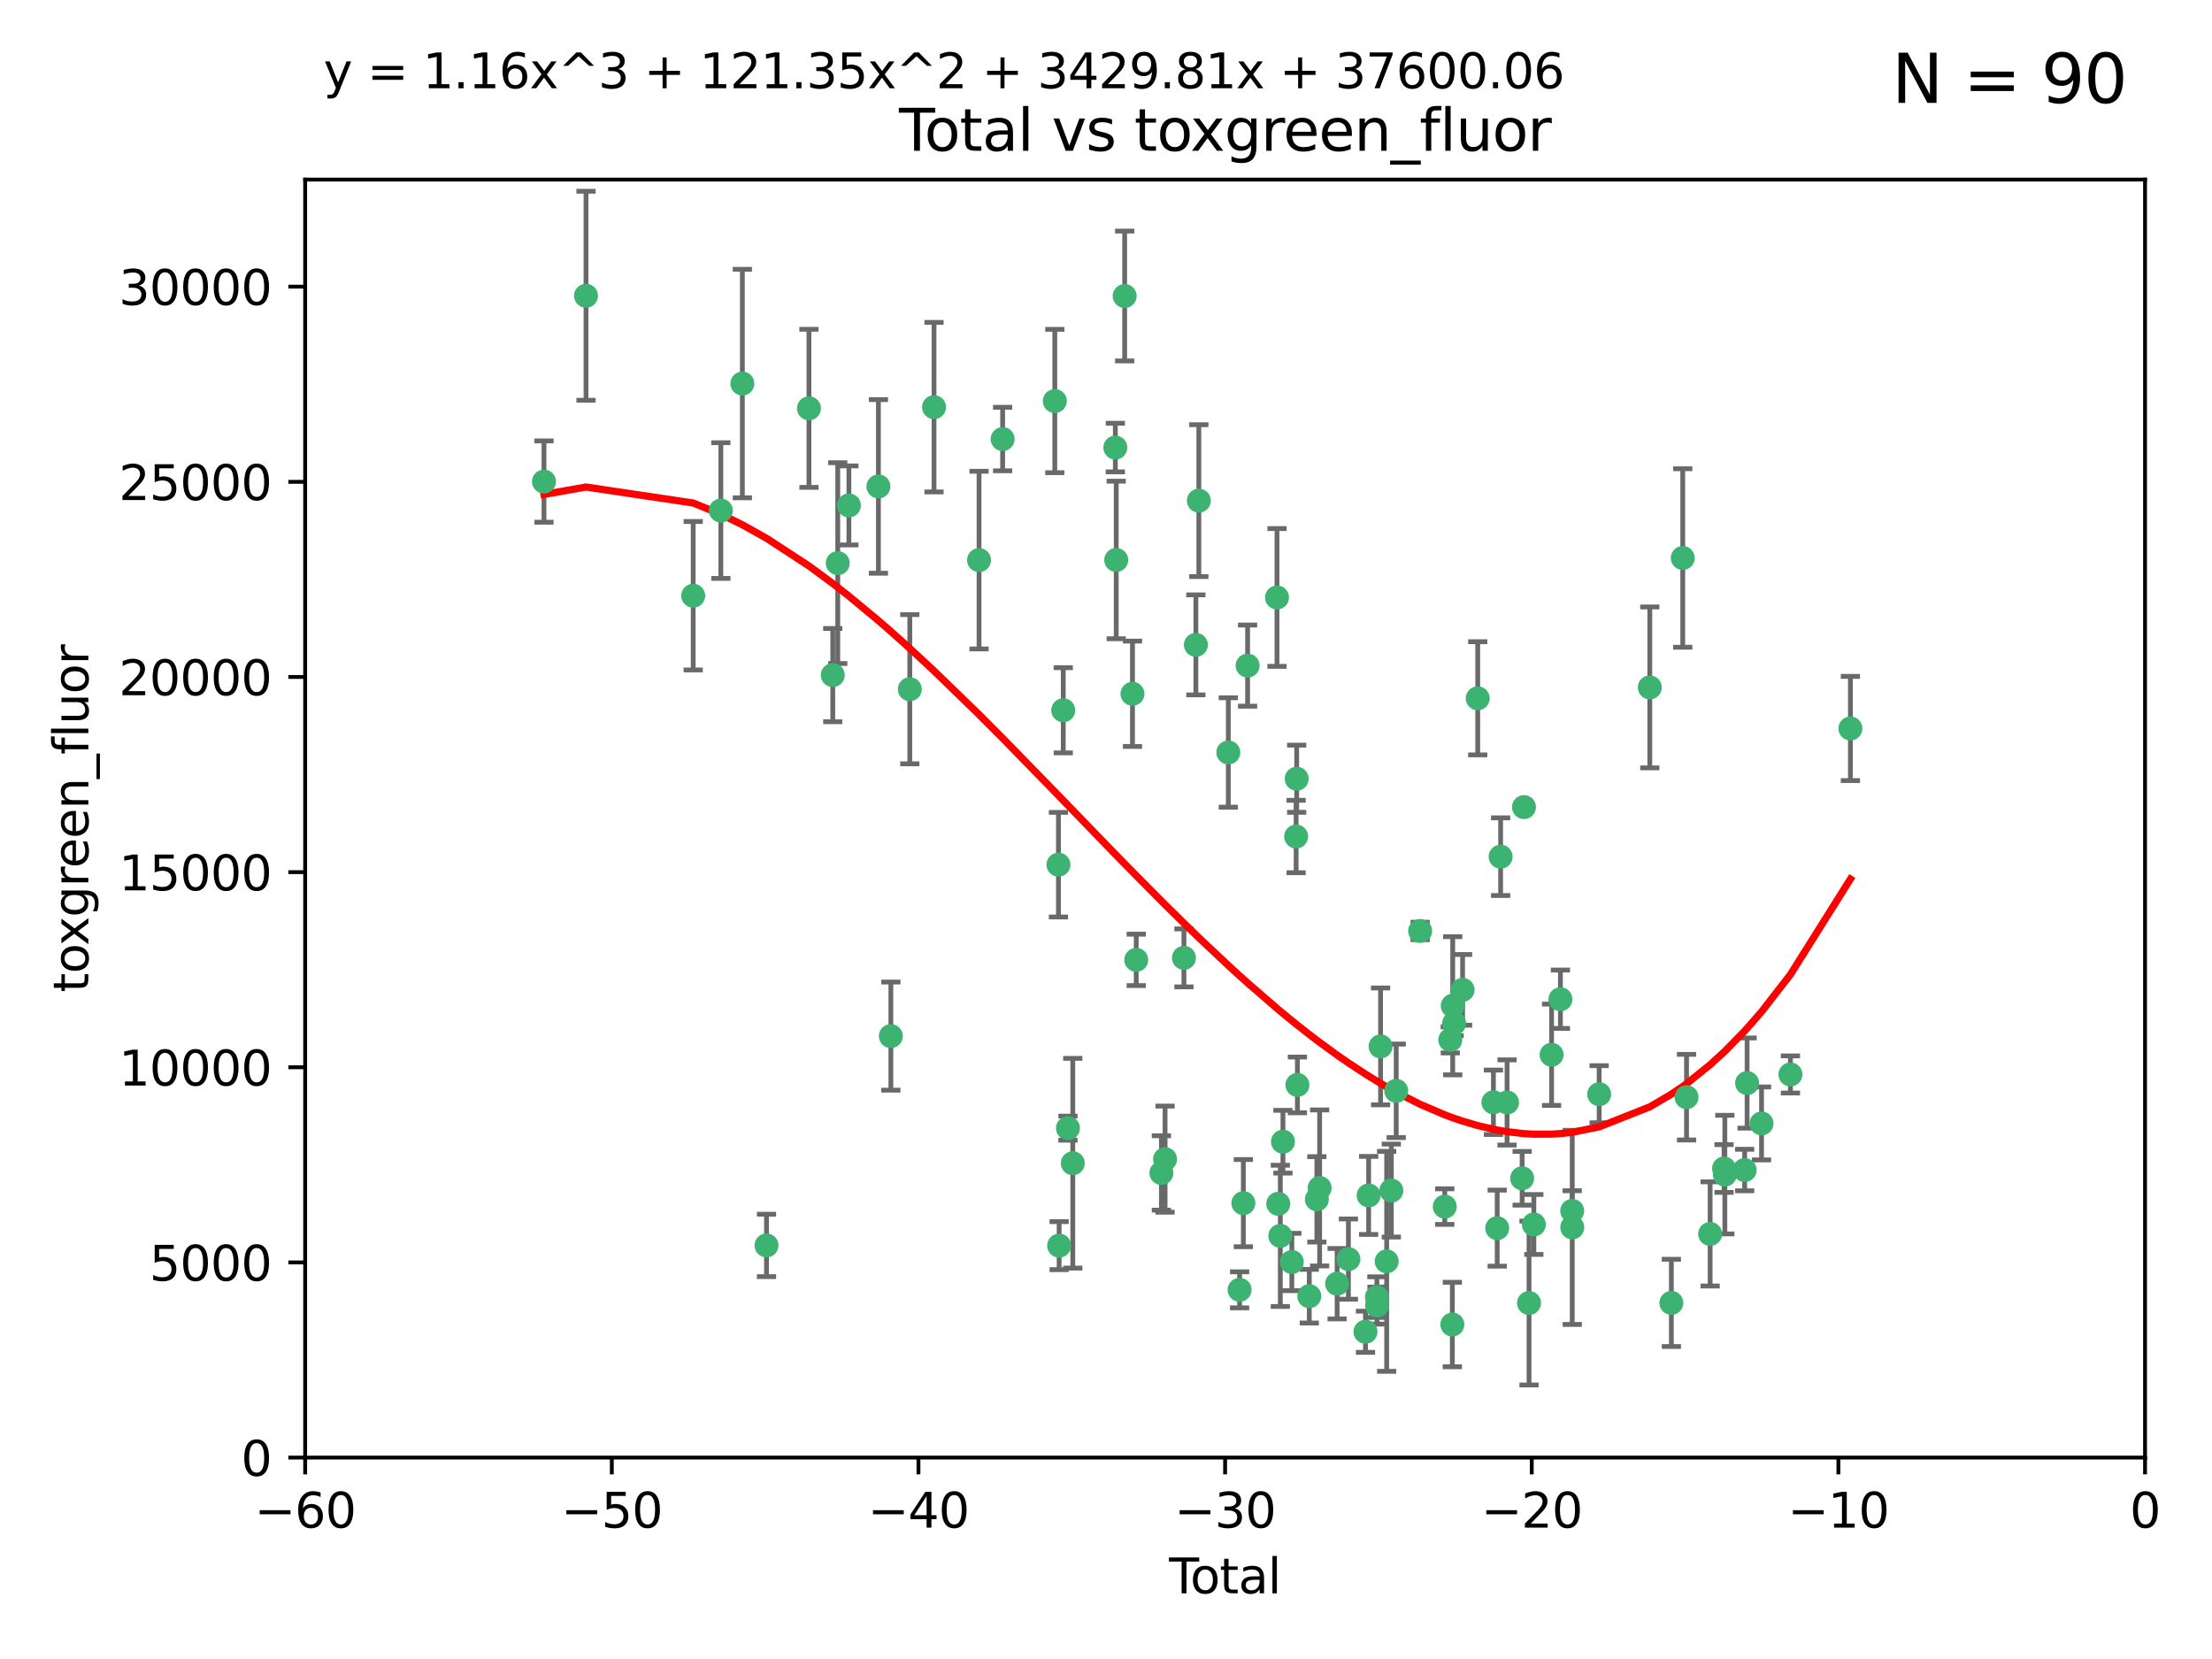 <?xml version="1.0" encoding="utf-8" standalone="no"?>
<!DOCTYPE svg PUBLIC "-//W3C//DTD SVG 1.1//EN"
  "http://www.w3.org/Graphics/SVG/1.1/DTD/svg11.dtd">
<svg xmlns:xlink="http://www.w3.org/1999/xlink" width="460.8pt" height="345.6pt" viewBox="0 0 460.8 345.6" xmlns="http://www.w3.org/2000/svg" version="1.1">
 <defs>
  <style type="text/css">*{stroke-linejoin: round; stroke-linecap: butt}</style>
 </defs>
 <g id="figure_1">
  <g id="patch_1">
   <path d="M 0 345.6 
L 460.8 345.6 
L 460.8 0 
L 0 0 
z
" style="fill: #ffffff"/>
  </g>
  <g id="axes_1">
   <g id="patch_2">
    <path d="M 63.571 303.64 
L 446.85 303.64 
L 446.85 37.411 
L 63.571 37.411 
z
" style="fill: #ffffff"/>
   </g>
   <g id="PathCollection_1">
    <defs>
     <path id="m016ed57e94" d="M 0 1.118 
C 0.297 1.118 0.581 1 0.791 0.791 
C 1 0.581 1.118 0.297 1.118 0 
C 1.118 -0.297 1 -0.581 0.791 -0.791 
C 0.581 -1 0.297 -1.118 0 -1.118 
C -0.297 -1.118 -0.581 -1 -0.791 -0.791 
C -1 -0.581 -1.118 -0.297 -1.118 0 
C -1.118 0.297 -1 0.581 -0.791 0.791 
C -0.581 1 -0.297 1.118 0 1.118 
z
" style="stroke: #3cb371"/>
    </defs>
    <g clip-path="url(#pf6ae8241c5)">
     <use xlink:href="#m016ed57e94" x="113.324" y="100.319" style="fill: #3cb371; stroke: #3cb371"/>
     <use xlink:href="#m016ed57e94" x="122.075" y="61.614" style="fill: #3cb371; stroke: #3cb371"/>
     <use xlink:href="#m016ed57e94" x="144.404" y="124.1" style="fill: #3cb371; stroke: #3cb371"/>
     <use xlink:href="#m016ed57e94" x="150.166" y="106.358" style="fill: #3cb371; stroke: #3cb371"/>
     <use xlink:href="#m016ed57e94" x="154.646" y="79.9" style="fill: #3cb371; stroke: #3cb371"/>
     <use xlink:href="#m016ed57e94" x="159.676" y="259.442" style="fill: #3cb371; stroke: #3cb371"/>
     <use xlink:href="#m016ed57e94" x="168.522" y="85.062" style="fill: #3cb371; stroke: #3cb371"/>
     <use xlink:href="#m016ed57e94" x="173.478" y="140.634" style="fill: #3cb371; stroke: #3cb371"/>
     <use xlink:href="#m016ed57e94" x="174.52" y="117.306" style="fill: #3cb371; stroke: #3cb371"/>
     <use xlink:href="#m016ed57e94" x="176.84" y="105.288" style="fill: #3cb371; stroke: #3cb371"/>
     <use xlink:href="#m016ed57e94" x="182.989" y="101.33" style="fill: #3cb371; stroke: #3cb371"/>
     <use xlink:href="#m016ed57e94" x="185.582" y="215.839" style="fill: #3cb371; stroke: #3cb371"/>
     <use xlink:href="#m016ed57e94" x="189.528" y="143.574" style="fill: #3cb371; stroke: #3cb371"/>
     <use xlink:href="#m016ed57e94" x="194.574" y="84.817" style="fill: #3cb371; stroke: #3cb371"/>
     <use xlink:href="#m016ed57e94" x="203.952" y="116.682" style="fill: #3cb371; stroke: #3cb371"/>
     <use xlink:href="#m016ed57e94" x="208.867" y="91.463" style="fill: #3cb371; stroke: #3cb371"/>
     <use xlink:href="#m016ed57e94" x="219.736" y="83.54" style="fill: #3cb371; stroke: #3cb371"/>
     <use xlink:href="#m016ed57e94" x="220.495" y="180.131" style="fill: #3cb371; stroke: #3cb371"/>
     <use xlink:href="#m016ed57e94" x="220.638" y="259.488" style="fill: #3cb371; stroke: #3cb371"/>
     <use xlink:href="#m016ed57e94" x="221.495" y="147.962" style="fill: #3cb371; stroke: #3cb371"/>
     <use xlink:href="#m016ed57e94" x="222.475" y="235.012" style="fill: #3cb371; stroke: #3cb371"/>
     <use xlink:href="#m016ed57e94" x="223.48" y="242.324" style="fill: #3cb371; stroke: #3cb371"/>
     <use xlink:href="#m016ed57e94" x="232.345" y="93.237" style="fill: #3cb371; stroke: #3cb371"/>
     <use xlink:href="#m016ed57e94" x="232.53" y="116.65" style="fill: #3cb371; stroke: #3cb371"/>
     <use xlink:href="#m016ed57e94" x="234.291" y="61.664" style="fill: #3cb371; stroke: #3cb371"/>
     <use xlink:href="#m016ed57e94" x="235.917" y="144.527" style="fill: #3cb371; stroke: #3cb371"/>
     <use xlink:href="#m016ed57e94" x="236.699" y="199.958" style="fill: #3cb371; stroke: #3cb371"/>
     <use xlink:href="#m016ed57e94" x="241.942" y="244.349" style="fill: #3cb371; stroke: #3cb371"/>
     <use xlink:href="#m016ed57e94" x="242.705" y="241.471" style="fill: #3cb371; stroke: #3cb371"/>
     <use xlink:href="#m016ed57e94" x="246.634" y="199.541" style="fill: #3cb371; stroke: #3cb371"/>
     <use xlink:href="#m016ed57e94" x="249.123" y="134.337" style="fill: #3cb371; stroke: #3cb371"/>
     <use xlink:href="#m016ed57e94" x="249.741" y="104.293" style="fill: #3cb371; stroke: #3cb371"/>
     <use xlink:href="#m016ed57e94" x="255.878" y="156.754" style="fill: #3cb371; stroke: #3cb371"/>
     <use xlink:href="#m016ed57e94" x="258.233" y="268.694" style="fill: #3cb371; stroke: #3cb371"/>
     <use xlink:href="#m016ed57e94" x="259.013" y="250.635" style="fill: #3cb371; stroke: #3cb371"/>
     <use xlink:href="#m016ed57e94" x="259.897" y="138.657" style="fill: #3cb371; stroke: #3cb371"/>
     <use xlink:href="#m016ed57e94" x="266.022" y="124.464" style="fill: #3cb371; stroke: #3cb371"/>
     <use xlink:href="#m016ed57e94" x="266.284" y="250.767" style="fill: #3cb371; stroke: #3cb371"/>
     <use xlink:href="#m016ed57e94" x="266.715" y="257.451" style="fill: #3cb371; stroke: #3cb371"/>
     <use xlink:href="#m016ed57e94" x="267.259" y="237.838" style="fill: #3cb371; stroke: #3cb371"/>
     <use xlink:href="#m016ed57e94" x="269.11" y="262.896" style="fill: #3cb371; stroke: #3cb371"/>
     <use xlink:href="#m016ed57e94" x="270.008" y="174.261" style="fill: #3cb371; stroke: #3cb371"/>
     <use xlink:href="#m016ed57e94" x="270.123" y="162.223" style="fill: #3cb371; stroke: #3cb371"/>
     <use xlink:href="#m016ed57e94" x="270.272" y="226.007" style="fill: #3cb371; stroke: #3cb371"/>
     <use xlink:href="#m016ed57e94" x="272.749" y="270.018" style="fill: #3cb371; stroke: #3cb371"/>
     <use xlink:href="#m016ed57e94" x="274.329" y="249.848" style="fill: #3cb371; stroke: #3cb371"/>
     <use xlink:href="#m016ed57e94" x="274.903" y="247.472" style="fill: #3cb371; stroke: #3cb371"/>
     <use xlink:href="#m016ed57e94" x="278.547" y="267.417" style="fill: #3cb371; stroke: #3cb371"/>
     <use xlink:href="#m016ed57e94" x="280.898" y="262.293" style="fill: #3cb371; stroke: #3cb371"/>
     <use xlink:href="#m016ed57e94" x="284.454" y="277.431" style="fill: #3cb371; stroke: #3cb371"/>
     <use xlink:href="#m016ed57e94" x="285.113" y="249.032" style="fill: #3cb371; stroke: #3cb371"/>
     <use xlink:href="#m016ed57e94" x="286.83" y="270.21" style="fill: #3cb371; stroke: #3cb371"/>
     <use xlink:href="#m016ed57e94" x="286.857" y="271.976" style="fill: #3cb371; stroke: #3cb371"/>
     <use xlink:href="#m016ed57e94" x="287.598" y="217.987" style="fill: #3cb371; stroke: #3cb371"/>
     <use xlink:href="#m016ed57e94" x="288.87" y="262.761" style="fill: #3cb371; stroke: #3cb371"/>
     <use xlink:href="#m016ed57e94" x="289.839" y="248.016" style="fill: #3cb371; stroke: #3cb371"/>
     <use xlink:href="#m016ed57e94" x="290.857" y="227.238" style="fill: #3cb371; stroke: #3cb371"/>
     <use xlink:href="#m016ed57e94" x="295.844" y="193.94" style="fill: #3cb371; stroke: #3cb371"/>
     <use xlink:href="#m016ed57e94" x="300.97" y="251.36" style="fill: #3cb371; stroke: #3cb371"/>
     <use xlink:href="#m016ed57e94" x="302.119" y="216.63" style="fill: #3cb371; stroke: #3cb371"/>
     <use xlink:href="#m016ed57e94" x="302.549" y="275.924" style="fill: #3cb371; stroke: #3cb371"/>
     <use xlink:href="#m016ed57e94" x="302.627" y="209.522" style="fill: #3cb371; stroke: #3cb371"/>
     <use xlink:href="#m016ed57e94" x="302.924" y="213.19" style="fill: #3cb371; stroke: #3cb371"/>
     <use xlink:href="#m016ed57e94" x="304.684" y="206.203" style="fill: #3cb371; stroke: #3cb371"/>
     <use xlink:href="#m016ed57e94" x="307.838" y="145.468" style="fill: #3cb371; stroke: #3cb371"/>
     <use xlink:href="#m016ed57e94" x="311.105" y="229.628" style="fill: #3cb371; stroke: #3cb371"/>
     <use xlink:href="#m016ed57e94" x="311.894" y="255.847" style="fill: #3cb371; stroke: #3cb371"/>
     <use xlink:href="#m016ed57e94" x="312.607" y="178.461" style="fill: #3cb371; stroke: #3cb371"/>
     <use xlink:href="#m016ed57e94" x="313.949" y="229.663" style="fill: #3cb371; stroke: #3cb371"/>
     <use xlink:href="#m016ed57e94" x="317.09" y="245.459" style="fill: #3cb371; stroke: #3cb371"/>
     <use xlink:href="#m016ed57e94" x="317.472" y="168.134" style="fill: #3cb371; stroke: #3cb371"/>
     <use xlink:href="#m016ed57e94" x="318.526" y="271.445" style="fill: #3cb371; stroke: #3cb371"/>
     <use xlink:href="#m016ed57e94" x="319.527" y="255.08" style="fill: #3cb371; stroke: #3cb371"/>
     <use xlink:href="#m016ed57e94" x="323.223" y="219.726" style="fill: #3cb371; stroke: #3cb371"/>
     <use xlink:href="#m016ed57e94" x="325.065" y="208.158" style="fill: #3cb371; stroke: #3cb371"/>
     <use xlink:href="#m016ed57e94" x="327.515" y="252.249" style="fill: #3cb371; stroke: #3cb371"/>
     <use xlink:href="#m016ed57e94" x="327.528" y="255.69" style="fill: #3cb371; stroke: #3cb371"/>
     <use xlink:href="#m016ed57e94" x="333.135" y="227.947" style="fill: #3cb371; stroke: #3cb371"/>
     <use xlink:href="#m016ed57e94" x="343.683" y="143.2" style="fill: #3cb371; stroke: #3cb371"/>
     <use xlink:href="#m016ed57e94" x="348.174" y="271.416" style="fill: #3cb371; stroke: #3cb371"/>
     <use xlink:href="#m016ed57e94" x="350.548" y="116.24" style="fill: #3cb371; stroke: #3cb371"/>
     <use xlink:href="#m016ed57e94" x="351.336" y="228.56" style="fill: #3cb371; stroke: #3cb371"/>
     <use xlink:href="#m016ed57e94" x="356.254" y="257.051" style="fill: #3cb371; stroke: #3cb371"/>
     <use xlink:href="#m016ed57e94" x="359.15" y="243.416" style="fill: #3cb371; stroke: #3cb371"/>
     <use xlink:href="#m016ed57e94" x="359.317" y="244.691" style="fill: #3cb371; stroke: #3cb371"/>
     <use xlink:href="#m016ed57e94" x="363.442" y="243.742" style="fill: #3cb371; stroke: #3cb371"/>
     <use xlink:href="#m016ed57e94" x="363.952" y="225.621" style="fill: #3cb371; stroke: #3cb371"/>
     <use xlink:href="#m016ed57e94" x="366.961" y="234.031" style="fill: #3cb371; stroke: #3cb371"/>
     <use xlink:href="#m016ed57e94" x="372.98" y="223.827" style="fill: #3cb371; stroke: #3cb371"/>
     <use xlink:href="#m016ed57e94" x="385.474" y="151.755" style="fill: #3cb371; stroke: #3cb371"/>
    </g>
   </g>
   <g id="matplotlib.axis_1">
    <g id="xtick_1">
     <g id="line2d_1">
      <defs>
       <path id="m2adfa2978b" d="M 0 0 
L 0 3.5 
" style="stroke: #000000; stroke-width: 0.8"/>
      </defs>
      <g>
       <use xlink:href="#m2adfa2978b" x="63.571" y="303.64" style="stroke: #000000; stroke-width: 0.8"/>
      </g>
     </g>
     <g id="text_1">
      <!-- −60 -->
      <g transform="translate(53.019 318.238)scale(0.1 -0.1)">
       <defs>
        <path id="DejaVuSans-2212" d="M 678 2272 
L 4684 2272 
L 4684 1741 
L 678 1741 
L 678 2272 
z
" transform="scale(0.016)"/>
        <path id="DejaVuSans-36" d="M 2113 2584 
Q 1688 2584 1439 2293 
Q 1191 2003 1191 1497 
Q 1191 994 1439 701 
Q 1688 409 2113 409 
Q 2538 409 2786 701 
Q 3034 994 3034 1497 
Q 3034 2003 2786 2293 
Q 2538 2584 2113 2584 
z
M 3366 4563 
L 3366 3988 
Q 3128 4100 2886 4159 
Q 2644 4219 2406 4219 
Q 1781 4219 1451 3797 
Q 1122 3375 1075 2522 
Q 1259 2794 1537 2939 
Q 1816 3084 2150 3084 
Q 2853 3084 3261 2657 
Q 3669 2231 3669 1497 
Q 3669 778 3244 343 
Q 2819 -91 2113 -91 
Q 1303 -91 875 529 
Q 447 1150 447 2328 
Q 447 3434 972 4092 
Q 1497 4750 2381 4750 
Q 2619 4750 2861 4703 
Q 3103 4656 3366 4563 
z
" transform="scale(0.016)"/>
        <path id="DejaVuSans-30" d="M 2034 4250 
Q 1547 4250 1301 3770 
Q 1056 3291 1056 2328 
Q 1056 1369 1301 889 
Q 1547 409 2034 409 
Q 2525 409 2770 889 
Q 3016 1369 3016 2328 
Q 3016 3291 2770 3770 
Q 2525 4250 2034 4250 
z
M 2034 4750 
Q 2819 4750 3233 4129 
Q 3647 3509 3647 2328 
Q 3647 1150 3233 529 
Q 2819 -91 2034 -91 
Q 1250 -91 836 529 
Q 422 1150 422 2328 
Q 422 3509 836 4129 
Q 1250 4750 2034 4750 
z
" transform="scale(0.016)"/>
       </defs>
       <use xlink:href="#DejaVuSans-2212"/>
       <use xlink:href="#DejaVuSans-36" x="83.789"/>
       <use xlink:href="#DejaVuSans-30" x="147.412"/>
      </g>
     </g>
    </g>
    <g id="xtick_2">
     <g id="line2d_2">
      <g>
       <use xlink:href="#m2adfa2978b" x="127.451" y="303.64" style="stroke: #000000; stroke-width: 0.8"/>
      </g>
     </g>
     <g id="text_2">
      <!-- −50 -->
      <g transform="translate(116.899 318.238)scale(0.1 -0.1)">
       <defs>
        <path id="DejaVuSans-35" d="M 691 4666 
L 3169 4666 
L 3169 4134 
L 1269 4134 
L 1269 2991 
Q 1406 3038 1543 3061 
Q 1681 3084 1819 3084 
Q 2600 3084 3056 2656 
Q 3513 2228 3513 1497 
Q 3513 744 3044 326 
Q 2575 -91 1722 -91 
Q 1428 -91 1123 -41 
Q 819 9 494 109 
L 494 744 
Q 775 591 1075 516 
Q 1375 441 1709 441 
Q 2250 441 2565 725 
Q 2881 1009 2881 1497 
Q 2881 1984 2565 2268 
Q 2250 2553 1709 2553 
Q 1456 2553 1204 2497 
Q 953 2441 691 2322 
L 691 4666 
z
" transform="scale(0.016)"/>
       </defs>
       <use xlink:href="#DejaVuSans-2212"/>
       <use xlink:href="#DejaVuSans-35" x="83.789"/>
       <use xlink:href="#DejaVuSans-30" x="147.412"/>
      </g>
     </g>
    </g>
    <g id="xtick_3">
     <g id="line2d_3">
      <g>
       <use xlink:href="#m2adfa2978b" x="191.331" y="303.64" style="stroke: #000000; stroke-width: 0.8"/>
      </g>
     </g>
     <g id="text_3">
      <!-- −40 -->
      <g transform="translate(180.778 318.238)scale(0.1 -0.1)">
       <defs>
        <path id="DejaVuSans-34" d="M 2419 4116 
L 825 1625 
L 2419 1625 
L 2419 4116 
z
M 2253 4666 
L 3047 4666 
L 3047 1625 
L 3713 1625 
L 3713 1100 
L 3047 1100 
L 3047 0 
L 2419 0 
L 2419 1100 
L 313 1100 
L 313 1709 
L 2253 4666 
z
" transform="scale(0.016)"/>
       </defs>
       <use xlink:href="#DejaVuSans-2212"/>
       <use xlink:href="#DejaVuSans-34" x="83.789"/>
       <use xlink:href="#DejaVuSans-30" x="147.412"/>
      </g>
     </g>
    </g>
    <g id="xtick_4">
     <g id="line2d_4">
      <g>
       <use xlink:href="#m2adfa2978b" x="255.211" y="303.64" style="stroke: #000000; stroke-width: 0.8"/>
      </g>
     </g>
     <g id="text_4">
      <!-- −30 -->
      <g transform="translate(244.658 318.238)scale(0.1 -0.1)">
       <defs>
        <path id="DejaVuSans-33" d="M 2597 2516 
Q 3050 2419 3304 2112 
Q 3559 1806 3559 1356 
Q 3559 666 3084 287 
Q 2609 -91 1734 -91 
Q 1441 -91 1130 -33 
Q 819 25 488 141 
L 488 750 
Q 750 597 1062 519 
Q 1375 441 1716 441 
Q 2309 441 2620 675 
Q 2931 909 2931 1356 
Q 2931 1769 2642 2001 
Q 2353 2234 1838 2234 
L 1294 2234 
L 1294 2753 
L 1863 2753 
Q 2328 2753 2575 2939 
Q 2822 3125 2822 3475 
Q 2822 3834 2567 4026 
Q 2313 4219 1838 4219 
Q 1578 4219 1281 4162 
Q 984 4106 628 3988 
L 628 4550 
Q 988 4650 1302 4700 
Q 1616 4750 1894 4750 
Q 2613 4750 3031 4423 
Q 3450 4097 3450 3541 
Q 3450 3153 3228 2886 
Q 3006 2619 2597 2516 
z
" transform="scale(0.016)"/>
       </defs>
       <use xlink:href="#DejaVuSans-2212"/>
       <use xlink:href="#DejaVuSans-33" x="83.789"/>
       <use xlink:href="#DejaVuSans-30" x="147.412"/>
      </g>
     </g>
    </g>
    <g id="xtick_5">
     <g id="line2d_5">
      <g>
       <use xlink:href="#m2adfa2978b" x="319.09" y="303.64" style="stroke: #000000; stroke-width: 0.8"/>
      </g>
     </g>
     <g id="text_5">
      <!-- −20 -->
      <g transform="translate(308.538 318.238)scale(0.1 -0.1)">
       <defs>
        <path id="DejaVuSans-32" d="M 1228 531 
L 3431 531 
L 3431 0 
L 469 0 
L 469 531 
Q 828 903 1448 1529 
Q 2069 2156 2228 2338 
Q 2531 2678 2651 2914 
Q 2772 3150 2772 3378 
Q 2772 3750 2511 3984 
Q 2250 4219 1831 4219 
Q 1534 4219 1204 4116 
Q 875 4013 500 3803 
L 500 4441 
Q 881 4594 1212 4672 
Q 1544 4750 1819 4750 
Q 2544 4750 2975 4387 
Q 3406 4025 3406 3419 
Q 3406 3131 3298 2873 
Q 3191 2616 2906 2266 
Q 2828 2175 2409 1742 
Q 1991 1309 1228 531 
z
" transform="scale(0.016)"/>
       </defs>
       <use xlink:href="#DejaVuSans-2212"/>
       <use xlink:href="#DejaVuSans-32" x="83.789"/>
       <use xlink:href="#DejaVuSans-30" x="147.412"/>
      </g>
     </g>
    </g>
    <g id="xtick_6">
     <g id="line2d_6">
      <g>
       <use xlink:href="#m2adfa2978b" x="382.97" y="303.64" style="stroke: #000000; stroke-width: 0.8"/>
      </g>
     </g>
     <g id="text_6">
      <!-- −10 -->
      <g transform="translate(372.418 318.238)scale(0.1 -0.1)">
       <defs>
        <path id="DejaVuSans-31" d="M 794 531 
L 1825 531 
L 1825 4091 
L 703 3866 
L 703 4441 
L 1819 4666 
L 2450 4666 
L 2450 531 
L 3481 531 
L 3481 0 
L 794 0 
L 794 531 
z
" transform="scale(0.016)"/>
       </defs>
       <use xlink:href="#DejaVuSans-2212"/>
       <use xlink:href="#DejaVuSans-31" x="83.789"/>
       <use xlink:href="#DejaVuSans-30" x="147.412"/>
      </g>
     </g>
    </g>
    <g id="xtick_7">
     <g id="line2d_7">
      <g>
       <use xlink:href="#m2adfa2978b" x="446.85" y="303.64" style="stroke: #000000; stroke-width: 0.8"/>
      </g>
     </g>
     <g id="text_7">
      <!-- 0 -->
      <g transform="translate(443.669 318.238)scale(0.1 -0.1)">
       <use xlink:href="#DejaVuSans-30"/>
      </g>
     </g>
    </g>
    <g id="text_8">
     <!-- Total -->
     <g transform="translate(243.534 331.917)scale(0.1 -0.1)">
      <defs>
       <path id="DejaVuSans-54" d="M -19 4666 
L 3928 4666 
L 3928 4134 
L 2272 4134 
L 2272 0 
L 1638 0 
L 1638 4134 
L -19 4134 
L -19 4666 
z
" transform="scale(0.016)"/>
       <path id="DejaVuSans-6f" d="M 1959 3097 
Q 1497 3097 1228 2736 
Q 959 2375 959 1747 
Q 959 1119 1226 758 
Q 1494 397 1959 397 
Q 2419 397 2687 759 
Q 2956 1122 2956 1747 
Q 2956 2369 2687 2733 
Q 2419 3097 1959 3097 
z
M 1959 3584 
Q 2709 3584 3137 3096 
Q 3566 2609 3566 1747 
Q 3566 888 3137 398 
Q 2709 -91 1959 -91 
Q 1206 -91 779 398 
Q 353 888 353 1747 
Q 353 2609 779 3096 
Q 1206 3584 1959 3584 
z
" transform="scale(0.016)"/>
       <path id="DejaVuSans-74" d="M 1172 4494 
L 1172 3500 
L 2356 3500 
L 2356 3053 
L 1172 3053 
L 1172 1153 
Q 1172 725 1289 603 
Q 1406 481 1766 481 
L 2356 481 
L 2356 0 
L 1766 0 
Q 1100 0 847 248 
Q 594 497 594 1153 
L 594 3053 
L 172 3053 
L 172 3500 
L 594 3500 
L 594 4494 
L 1172 4494 
z
" transform="scale(0.016)"/>
       <path id="DejaVuSans-61" d="M 2194 1759 
Q 1497 1759 1228 1600 
Q 959 1441 959 1056 
Q 959 750 1161 570 
Q 1363 391 1709 391 
Q 2188 391 2477 730 
Q 2766 1069 2766 1631 
L 2766 1759 
L 2194 1759 
z
M 3341 1997 
L 3341 0 
L 2766 0 
L 2766 531 
Q 2569 213 2275 61 
Q 1981 -91 1556 -91 
Q 1019 -91 701 211 
Q 384 513 384 1019 
Q 384 1609 779 1909 
Q 1175 2209 1959 2209 
L 2766 2209 
L 2766 2266 
Q 2766 2663 2505 2880 
Q 2244 3097 1772 3097 
Q 1472 3097 1187 3025 
Q 903 2953 641 2809 
L 641 3341 
Q 956 3463 1253 3523 
Q 1550 3584 1831 3584 
Q 2591 3584 2966 3190 
Q 3341 2797 3341 1997 
z
" transform="scale(0.016)"/>
       <path id="DejaVuSans-6c" d="M 603 4863 
L 1178 4863 
L 1178 0 
L 603 0 
L 603 4863 
z
" transform="scale(0.016)"/>
      </defs>
      <use xlink:href="#DejaVuSans-54"/>
      <use xlink:href="#DejaVuSans-6f" x="44.084"/>
      <use xlink:href="#DejaVuSans-74" x="105.266"/>
      <use xlink:href="#DejaVuSans-61" x="144.475"/>
      <use xlink:href="#DejaVuSans-6c" x="205.754"/>
     </g>
    </g>
   </g>
   <g id="matplotlib.axis_2">
    <g id="ytick_1">
     <g id="line2d_8">
      <defs>
       <path id="ma32aa73d25" d="M 0 0 
L -3.5 0 
" style="stroke: #000000; stroke-width: 0.8"/>
      </defs>
      <g>
       <use xlink:href="#ma32aa73d25" x="63.571" y="303.64" style="stroke: #000000; stroke-width: 0.8"/>
      </g>
     </g>
     <g id="text_9">
      <!-- 0 -->
      <g transform="translate(50.209 307.439)scale(0.1 -0.1)">
       <use xlink:href="#DejaVuSans-30"/>
      </g>
     </g>
    </g>
    <g id="ytick_2">
     <g id="line2d_9">
      <g>
       <use xlink:href="#ma32aa73d25" x="63.571" y="262.986" style="stroke: #000000; stroke-width: 0.8"/>
      </g>
     </g>
     <g id="text_10">
      <!-- 5000 -->
      <g transform="translate(31.121 266.786)scale(0.1 -0.1)">
       <use xlink:href="#DejaVuSans-35"/>
       <use xlink:href="#DejaVuSans-30" x="63.623"/>
       <use xlink:href="#DejaVuSans-30" x="127.246"/>
       <use xlink:href="#DejaVuSans-30" x="190.869"/>
      </g>
     </g>
    </g>
    <g id="ytick_3">
     <g id="line2d_10">
      <g>
       <use xlink:href="#ma32aa73d25" x="63.571" y="222.333" style="stroke: #000000; stroke-width: 0.8"/>
      </g>
     </g>
     <g id="text_11">
      <!-- 10000 -->
      <g transform="translate(24.759 226.132)scale(0.1 -0.1)">
       <use xlink:href="#DejaVuSans-31"/>
       <use xlink:href="#DejaVuSans-30" x="63.623"/>
       <use xlink:href="#DejaVuSans-30" x="127.246"/>
       <use xlink:href="#DejaVuSans-30" x="190.869"/>
       <use xlink:href="#DejaVuSans-30" x="254.492"/>
      </g>
     </g>
    </g>
    <g id="ytick_4">
     <g id="line2d_11">
      <g>
       <use xlink:href="#ma32aa73d25" x="63.571" y="181.679" style="stroke: #000000; stroke-width: 0.8"/>
      </g>
     </g>
     <g id="text_12">
      <!-- 15000 -->
      <g transform="translate(24.759 185.478)scale(0.1 -0.1)">
       <use xlink:href="#DejaVuSans-31"/>
       <use xlink:href="#DejaVuSans-35" x="63.623"/>
       <use xlink:href="#DejaVuSans-30" x="127.246"/>
       <use xlink:href="#DejaVuSans-30" x="190.869"/>
       <use xlink:href="#DejaVuSans-30" x="254.492"/>
      </g>
     </g>
    </g>
    <g id="ytick_5">
     <g id="line2d_12">
      <g>
       <use xlink:href="#ma32aa73d25" x="63.571" y="141.026" style="stroke: #000000; stroke-width: 0.8"/>
      </g>
     </g>
     <g id="text_13">
      <!-- 20000 -->
      <g transform="translate(24.759 144.825)scale(0.1 -0.1)">
       <use xlink:href="#DejaVuSans-32"/>
       <use xlink:href="#DejaVuSans-30" x="63.623"/>
       <use xlink:href="#DejaVuSans-30" x="127.246"/>
       <use xlink:href="#DejaVuSans-30" x="190.869"/>
       <use xlink:href="#DejaVuSans-30" x="254.492"/>
      </g>
     </g>
    </g>
    <g id="ytick_6">
     <g id="line2d_13">
      <g>
       <use xlink:href="#ma32aa73d25" x="63.571" y="100.372" style="stroke: #000000; stroke-width: 0.8"/>
      </g>
     </g>
     <g id="text_14">
      <!-- 25000 -->
      <g transform="translate(24.759 104.171)scale(0.1 -0.1)">
       <use xlink:href="#DejaVuSans-32"/>
       <use xlink:href="#DejaVuSans-35" x="63.623"/>
       <use xlink:href="#DejaVuSans-30" x="127.246"/>
       <use xlink:href="#DejaVuSans-30" x="190.869"/>
       <use xlink:href="#DejaVuSans-30" x="254.492"/>
      </g>
     </g>
    </g>
    <g id="ytick_7">
     <g id="line2d_14">
      <g>
       <use xlink:href="#ma32aa73d25" x="63.571" y="59.718" style="stroke: #000000; stroke-width: 0.8"/>
      </g>
     </g>
     <g id="text_15">
      <!-- 30000 -->
      <g transform="translate(24.759 63.518)scale(0.1 -0.1)">
       <use xlink:href="#DejaVuSans-33"/>
       <use xlink:href="#DejaVuSans-30" x="63.623"/>
       <use xlink:href="#DejaVuSans-30" x="127.246"/>
       <use xlink:href="#DejaVuSans-30" x="190.869"/>
       <use xlink:href="#DejaVuSans-30" x="254.492"/>
      </g>
     </g>
    </g>
    <g id="text_16">
     <!-- toxgreen_fluor -->
     <g transform="translate(18.401 206.72)rotate(-90)scale(0.1 -0.1)">
      <defs>
       <path id="DejaVuSans-78" d="M 3513 3500 
L 2247 1797 
L 3578 0 
L 2900 0 
L 1881 1375 
L 863 0 
L 184 0 
L 1544 1831 
L 300 3500 
L 978 3500 
L 1906 2253 
L 2834 3500 
L 3513 3500 
z
" transform="scale(0.016)"/>
       <path id="DejaVuSans-67" d="M 2906 1791 
Q 2906 2416 2648 2759 
Q 2391 3103 1925 3103 
Q 1463 3103 1205 2759 
Q 947 2416 947 1791 
Q 947 1169 1205 825 
Q 1463 481 1925 481 
Q 2391 481 2648 825 
Q 2906 1169 2906 1791 
z
M 3481 434 
Q 3481 -459 3084 -895 
Q 2688 -1331 1869 -1331 
Q 1566 -1331 1297 -1286 
Q 1028 -1241 775 -1147 
L 775 -588 
Q 1028 -725 1275 -790 
Q 1522 -856 1778 -856 
Q 2344 -856 2625 -561 
Q 2906 -266 2906 331 
L 2906 616 
Q 2728 306 2450 153 
Q 2172 0 1784 0 
Q 1141 0 747 490 
Q 353 981 353 1791 
Q 353 2603 747 3093 
Q 1141 3584 1784 3584 
Q 2172 3584 2450 3431 
Q 2728 3278 2906 2969 
L 2906 3500 
L 3481 3500 
L 3481 434 
z
" transform="scale(0.016)"/>
       <path id="DejaVuSans-72" d="M 2631 2963 
Q 2534 3019 2420 3045 
Q 2306 3072 2169 3072 
Q 1681 3072 1420 2755 
Q 1159 2438 1159 1844 
L 1159 0 
L 581 0 
L 581 3500 
L 1159 3500 
L 1159 2956 
Q 1341 3275 1631 3429 
Q 1922 3584 2338 3584 
Q 2397 3584 2469 3576 
Q 2541 3569 2628 3553 
L 2631 2963 
z
" transform="scale(0.016)"/>
       <path id="DejaVuSans-65" d="M 3597 1894 
L 3597 1613 
L 953 1613 
Q 991 1019 1311 708 
Q 1631 397 2203 397 
Q 2534 397 2845 478 
Q 3156 559 3463 722 
L 3463 178 
Q 3153 47 2828 -22 
Q 2503 -91 2169 -91 
Q 1331 -91 842 396 
Q 353 884 353 1716 
Q 353 2575 817 3079 
Q 1281 3584 2069 3584 
Q 2775 3584 3186 3129 
Q 3597 2675 3597 1894 
z
M 3022 2063 
Q 3016 2534 2758 2815 
Q 2500 3097 2075 3097 
Q 1594 3097 1305 2825 
Q 1016 2553 972 2059 
L 3022 2063 
z
" transform="scale(0.016)"/>
       <path id="DejaVuSans-6e" d="M 3513 2113 
L 3513 0 
L 2938 0 
L 2938 2094 
Q 2938 2591 2744 2837 
Q 2550 3084 2163 3084 
Q 1697 3084 1428 2787 
Q 1159 2491 1159 1978 
L 1159 0 
L 581 0 
L 581 3500 
L 1159 3500 
L 1159 2956 
Q 1366 3272 1645 3428 
Q 1925 3584 2291 3584 
Q 2894 3584 3203 3211 
Q 3513 2838 3513 2113 
z
" transform="scale(0.016)"/>
       <path id="DejaVuSans-5f" d="M 3263 -1063 
L 3263 -1509 
L -63 -1509 
L -63 -1063 
L 3263 -1063 
z
" transform="scale(0.016)"/>
       <path id="DejaVuSans-66" d="M 2375 4863 
L 2375 4384 
L 1825 4384 
Q 1516 4384 1395 4259 
Q 1275 4134 1275 3809 
L 1275 3500 
L 2222 3500 
L 2222 3053 
L 1275 3053 
L 1275 0 
L 697 0 
L 697 3053 
L 147 3053 
L 147 3500 
L 697 3500 
L 697 3744 
Q 697 4328 969 4595 
Q 1241 4863 1831 4863 
L 2375 4863 
z
" transform="scale(0.016)"/>
       <path id="DejaVuSans-75" d="M 544 1381 
L 544 3500 
L 1119 3500 
L 1119 1403 
Q 1119 906 1312 657 
Q 1506 409 1894 409 
Q 2359 409 2629 706 
Q 2900 1003 2900 1516 
L 2900 3500 
L 3475 3500 
L 3475 0 
L 2900 0 
L 2900 538 
Q 2691 219 2414 64 
Q 2138 -91 1772 -91 
Q 1169 -91 856 284 
Q 544 659 544 1381 
z
M 1991 3584 
L 1991 3584 
z
" transform="scale(0.016)"/>
      </defs>
      <use xlink:href="#DejaVuSans-74"/>
      <use xlink:href="#DejaVuSans-6f" x="39.209"/>
      <use xlink:href="#DejaVuSans-78" x="97.266"/>
      <use xlink:href="#DejaVuSans-67" x="156.445"/>
      <use xlink:href="#DejaVuSans-72" x="219.922"/>
      <use xlink:href="#DejaVuSans-65" x="258.785"/>
      <use xlink:href="#DejaVuSans-65" x="320.309"/>
      <use xlink:href="#DejaVuSans-6e" x="381.832"/>
      <use xlink:href="#DejaVuSans-5f" x="445.211"/>
      <use xlink:href="#DejaVuSans-66" x="495.211"/>
      <use xlink:href="#DejaVuSans-6c" x="530.416"/>
      <use xlink:href="#DejaVuSans-75" x="558.199"/>
      <use xlink:href="#DejaVuSans-6f" x="621.578"/>
      <use xlink:href="#DejaVuSans-72" x="682.76"/>
     </g>
    </g>
   </g>
   <g id="LineCollection_1">
    <path d="M 113.324 108.787 
L 113.324 91.852 
" clip-path="url(#pf6ae8241c5)" style="fill: none; stroke: #696969"/>
    <path d="M 122.075 83.38 
L 122.075 39.848 
" clip-path="url(#pf6ae8241c5)" style="fill: none; stroke: #696969"/>
    <path d="M 144.404 139.562 
L 144.404 108.638 
" clip-path="url(#pf6ae8241c5)" style="fill: none; stroke: #696969"/>
    <path d="M 150.166 120.489 
L 150.166 92.227 
" clip-path="url(#pf6ae8241c5)" style="fill: none; stroke: #696969"/>
    <path d="M 154.646 103.698 
L 154.646 56.102 
" clip-path="url(#pf6ae8241c5)" style="fill: none; stroke: #696969"/>
    <path d="M 159.676 265.941 
L 159.676 252.944 
" clip-path="url(#pf6ae8241c5)" style="fill: none; stroke: #696969"/>
    <path d="M 168.522 101.528 
L 168.522 68.595 
" clip-path="url(#pf6ae8241c5)" style="fill: none; stroke: #696969"/>
    <path d="M 173.478 150.349 
L 173.478 130.92 
" clip-path="url(#pf6ae8241c5)" style="fill: none; stroke: #696969"/>
    <path d="M 174.52 138.218 
L 174.52 96.393 
" clip-path="url(#pf6ae8241c5)" style="fill: none; stroke: #696969"/>
    <path d="M 176.84 113.522 
L 176.84 97.054 
" clip-path="url(#pf6ae8241c5)" style="fill: none; stroke: #696969"/>
    <path d="M 182.989 119.415 
L 182.989 83.245 
" clip-path="url(#pf6ae8241c5)" style="fill: none; stroke: #696969"/>
    <path d="M 185.582 227.104 
L 185.582 204.574 
" clip-path="url(#pf6ae8241c5)" style="fill: none; stroke: #696969"/>
    <path d="M 189.528 159.116 
L 189.528 128.031 
" clip-path="url(#pf6ae8241c5)" style="fill: none; stroke: #696969"/>
    <path d="M 194.574 102.476 
L 194.574 67.157 
" clip-path="url(#pf6ae8241c5)" style="fill: none; stroke: #696969"/>
    <path d="M 203.952 135.19 
L 203.952 98.175 
" clip-path="url(#pf6ae8241c5)" style="fill: none; stroke: #696969"/>
    <path d="M 208.867 98.075 
L 208.867 84.85 
" clip-path="url(#pf6ae8241c5)" style="fill: none; stroke: #696969"/>
    <path d="M 219.736 98.468 
L 219.736 68.613 
" clip-path="url(#pf6ae8241c5)" style="fill: none; stroke: #696969"/>
    <path d="M 220.495 191.021 
L 220.495 169.24 
" clip-path="url(#pf6ae8241c5)" style="fill: none; stroke: #696969"/>
    <path d="M 220.638 264.487 
L 220.638 254.489 
" clip-path="url(#pf6ae8241c5)" style="fill: none; stroke: #696969"/>
    <path d="M 221.495 156.838 
L 221.495 139.086 
" clip-path="url(#pf6ae8241c5)" style="fill: none; stroke: #696969"/>
    <path d="M 222.475 237.516 
L 222.475 232.507 
" clip-path="url(#pf6ae8241c5)" style="fill: none; stroke: #696969"/>
    <path d="M 223.48 264.166 
L 223.48 220.481 
" clip-path="url(#pf6ae8241c5)" style="fill: none; stroke: #696969"/>
    <path d="M 232.345 98.3 
L 232.345 88.175 
" clip-path="url(#pf6ae8241c5)" style="fill: none; stroke: #696969"/>
    <path d="M 232.53 133.058 
L 232.53 100.243 
" clip-path="url(#pf6ae8241c5)" style="fill: none; stroke: #696969"/>
    <path d="M 234.291 75.185 
L 234.291 48.142 
" clip-path="url(#pf6ae8241c5)" style="fill: none; stroke: #696969"/>
    <path d="M 235.917 155.498 
L 235.917 133.556 
" clip-path="url(#pf6ae8241c5)" style="fill: none; stroke: #696969"/>
    <path d="M 236.699 205.31 
L 236.699 194.605 
" clip-path="url(#pf6ae8241c5)" style="fill: none; stroke: #696969"/>
    <path d="M 241.942 252.096 
L 241.942 236.603 
" clip-path="url(#pf6ae8241c5)" style="fill: none; stroke: #696969"/>
    <path d="M 242.705 252.525 
L 242.705 230.416 
" clip-path="url(#pf6ae8241c5)" style="fill: none; stroke: #696969"/>
    <path d="M 246.634 205.585 
L 246.634 193.497 
" clip-path="url(#pf6ae8241c5)" style="fill: none; stroke: #696969"/>
    <path d="M 249.123 144.76 
L 249.123 123.915 
" clip-path="url(#pf6ae8241c5)" style="fill: none; stroke: #696969"/>
    <path d="M 249.741 120.111 
L 249.741 88.475 
" clip-path="url(#pf6ae8241c5)" style="fill: none; stroke: #696969"/>
    <path d="M 255.878 168.148 
L 255.878 145.359 
" clip-path="url(#pf6ae8241c5)" style="fill: none; stroke: #696969"/>
    <path d="M 258.233 272.448 
L 258.233 264.94 
" clip-path="url(#pf6ae8241c5)" style="fill: none; stroke: #696969"/>
    <path d="M 259.013 259.717 
L 259.013 241.553 
" clip-path="url(#pf6ae8241c5)" style="fill: none; stroke: #696969"/>
    <path d="M 259.897 147.112 
L 259.897 130.202 
" clip-path="url(#pf6ae8241c5)" style="fill: none; stroke: #696969"/>
    <path d="M 266.022 138.816 
L 266.022 110.112 
" clip-path="url(#pf6ae8241c5)" style="fill: none; stroke: #696969"/>
    <path d="M 266.284 251.458 
L 266.284 250.077 
" clip-path="url(#pf6ae8241c5)" style="fill: none; stroke: #696969"/>
    <path d="M 266.715 272.157 
L 266.715 242.746 
" clip-path="url(#pf6ae8241c5)" style="fill: none; stroke: #696969"/>
    <path d="M 267.259 244.374 
L 267.259 231.301 
" clip-path="url(#pf6ae8241c5)" style="fill: none; stroke: #696969"/>
    <path d="M 269.11 268.864 
L 269.11 256.927 
" clip-path="url(#pf6ae8241c5)" style="fill: none; stroke: #696969"/>
    <path d="M 270.008 181.8 
L 270.008 166.721 
" clip-path="url(#pf6ae8241c5)" style="fill: none; stroke: #696969"/>
    <path d="M 270.123 169.217 
L 270.123 155.229 
" clip-path="url(#pf6ae8241c5)" style="fill: none; stroke: #696969"/>
    <path d="M 270.272 231.811 
L 270.272 220.203 
" clip-path="url(#pf6ae8241c5)" style="fill: none; stroke: #696969"/>
    <path d="M 272.749 275.607 
L 272.749 264.429 
" clip-path="url(#pf6ae8241c5)" style="fill: none; stroke: #696969"/>
    <path d="M 274.329 258.739 
L 274.329 240.957 
" clip-path="url(#pf6ae8241c5)" style="fill: none; stroke: #696969"/>
    <path d="M 274.903 263.721 
L 274.903 231.224 
" clip-path="url(#pf6ae8241c5)" style="fill: none; stroke: #696969"/>
    <path d="M 278.547 274.752 
L 278.547 260.081 
" clip-path="url(#pf6ae8241c5)" style="fill: none; stroke: #696969"/>
    <path d="M 280.898 270.647 
L 280.898 253.939 
" clip-path="url(#pf6ae8241c5)" style="fill: none; stroke: #696969"/>
    <path d="M 284.454 281.719 
L 284.454 273.143 
" clip-path="url(#pf6ae8241c5)" style="fill: none; stroke: #696969"/>
    <path d="M 285.113 257.161 
L 285.113 240.903 
" clip-path="url(#pf6ae8241c5)" style="fill: none; stroke: #696969"/>
    <path d="M 286.83 274.44 
L 286.83 265.981 
" clip-path="url(#pf6ae8241c5)" style="fill: none; stroke: #696969"/>
    <path d="M 286.857 275.827 
L 286.857 268.125 
" clip-path="url(#pf6ae8241c5)" style="fill: none; stroke: #696969"/>
    <path d="M 287.598 230.162 
L 287.598 205.812 
" clip-path="url(#pf6ae8241c5)" style="fill: none; stroke: #696969"/>
    <path d="M 288.87 285.673 
L 288.87 239.849 
" clip-path="url(#pf6ae8241c5)" style="fill: none; stroke: #696969"/>
    <path d="M 289.839 257.7 
L 289.839 238.331 
" clip-path="url(#pf6ae8241c5)" style="fill: none; stroke: #696969"/>
    <path d="M 290.857 236.979 
L 290.857 217.496 
" clip-path="url(#pf6ae8241c5)" style="fill: none; stroke: #696969"/>
    <path d="M 295.844 195.758 
L 295.844 192.122 
" clip-path="url(#pf6ae8241c5)" style="fill: none; stroke: #696969"/>
    <path d="M 300.97 255.066 
L 300.97 247.654 
" clip-path="url(#pf6ae8241c5)" style="fill: none; stroke: #696969"/>
    <path d="M 302.119 219.341 
L 302.119 213.92 
" clip-path="url(#pf6ae8241c5)" style="fill: none; stroke: #696969"/>
    <path d="M 302.549 284.727 
L 302.549 267.12 
" clip-path="url(#pf6ae8241c5)" style="fill: none; stroke: #696969"/>
    <path d="M 302.627 223.913 
L 302.627 195.131 
" clip-path="url(#pf6ae8241c5)" style="fill: none; stroke: #696969"/>
    <path d="M 302.924 215.762 
L 302.924 210.618 
" clip-path="url(#pf6ae8241c5)" style="fill: none; stroke: #696969"/>
    <path d="M 304.684 213.569 
L 304.684 198.836 
" clip-path="url(#pf6ae8241c5)" style="fill: none; stroke: #696969"/>
    <path d="M 307.838 157.254 
L 307.838 133.683 
" clip-path="url(#pf6ae8241c5)" style="fill: none; stroke: #696969"/>
    <path d="M 311.105 236.34 
L 311.105 222.916 
" clip-path="url(#pf6ae8241c5)" style="fill: none; stroke: #696969"/>
    <path d="M 311.894 263.771 
L 311.894 247.923 
" clip-path="url(#pf6ae8241c5)" style="fill: none; stroke: #696969"/>
    <path d="M 312.607 186.549 
L 312.607 170.372 
" clip-path="url(#pf6ae8241c5)" style="fill: none; stroke: #696969"/>
    <path d="M 313.949 238.535 
L 313.949 220.792 
" clip-path="url(#pf6ae8241c5)" style="fill: none; stroke: #696969"/>
    <path d="M 317.09 251.049 
L 317.09 239.868 
" clip-path="url(#pf6ae8241c5)" style="fill: none; stroke: #696969"/>
    <path d="M 317.472 168.892 
L 317.472 167.376 
" clip-path="url(#pf6ae8241c5)" style="fill: none; stroke: #696969"/>
    <path d="M 318.526 288.513 
L 318.526 254.376 
" clip-path="url(#pf6ae8241c5)" style="fill: none; stroke: #696969"/>
    <path d="M 319.527 261.323 
L 319.527 248.837 
" clip-path="url(#pf6ae8241c5)" style="fill: none; stroke: #696969"/>
    <path d="M 323.223 230.277 
L 323.223 209.176 
" clip-path="url(#pf6ae8241c5)" style="fill: none; stroke: #696969"/>
    <path d="M 325.065 214.239 
L 325.065 202.077 
" clip-path="url(#pf6ae8241c5)" style="fill: none; stroke: #696969"/>
    <path d="M 327.515 256.451 
L 327.515 248.048 
" clip-path="url(#pf6ae8241c5)" style="fill: none; stroke: #696969"/>
    <path d="M 327.528 275.904 
L 327.528 235.477 
" clip-path="url(#pf6ae8241c5)" style="fill: none; stroke: #696969"/>
    <path d="M 333.135 233.892 
L 333.135 222.002 
" clip-path="url(#pf6ae8241c5)" style="fill: none; stroke: #696969"/>
    <path d="M 343.683 159.961 
L 343.683 126.439 
" clip-path="url(#pf6ae8241c5)" style="fill: none; stroke: #696969"/>
    <path d="M 348.174 280.503 
L 348.174 262.329 
" clip-path="url(#pf6ae8241c5)" style="fill: none; stroke: #696969"/>
    <path d="M 350.548 134.83 
L 350.548 97.649 
" clip-path="url(#pf6ae8241c5)" style="fill: none; stroke: #696969"/>
    <path d="M 351.336 237.48 
L 351.336 219.64 
" clip-path="url(#pf6ae8241c5)" style="fill: none; stroke: #696969"/>
    <path d="M 356.254 267.904 
L 356.254 246.198 
" clip-path="url(#pf6ae8241c5)" style="fill: none; stroke: #696969"/>
    <path d="M 359.15 248.392 
L 359.15 238.44 
" clip-path="url(#pf6ae8241c5)" style="fill: none; stroke: #696969"/>
    <path d="M 359.317 257.049 
L 359.317 232.333 
" clip-path="url(#pf6ae8241c5)" style="fill: none; stroke: #696969"/>
    <path d="M 363.442 248.063 
L 363.442 239.42 
" clip-path="url(#pf6ae8241c5)" style="fill: none; stroke: #696969"/>
    <path d="M 363.952 235.016 
L 363.952 216.227 
" clip-path="url(#pf6ae8241c5)" style="fill: none; stroke: #696969"/>
    <path d="M 366.961 241.631 
L 366.961 226.431 
" clip-path="url(#pf6ae8241c5)" style="fill: none; stroke: #696969"/>
    <path d="M 372.98 227.689 
L 372.98 219.964 
" clip-path="url(#pf6ae8241c5)" style="fill: none; stroke: #696969"/>
    <path d="M 385.474 162.606 
L 385.474 140.905 
" clip-path="url(#pf6ae8241c5)" style="fill: none; stroke: #696969"/>
   </g>
   <g id="line2d_15">
    <defs>
     <path id="mc01ba45431" d="M 2 0 
L -2 -0 
" style="stroke: #696969"/>
    </defs>
    <g clip-path="url(#pf6ae8241c5)">
     <use xlink:href="#mc01ba45431" x="113.324" y="108.787" style="fill: #696969; stroke: #696969"/>
     <use xlink:href="#mc01ba45431" x="122.075" y="83.38" style="fill: #696969; stroke: #696969"/>
     <use xlink:href="#mc01ba45431" x="144.404" y="139.562" style="fill: #696969; stroke: #696969"/>
     <use xlink:href="#mc01ba45431" x="150.166" y="120.489" style="fill: #696969; stroke: #696969"/>
     <use xlink:href="#mc01ba45431" x="154.646" y="103.698" style="fill: #696969; stroke: #696969"/>
     <use xlink:href="#mc01ba45431" x="159.676" y="265.941" style="fill: #696969; stroke: #696969"/>
     <use xlink:href="#mc01ba45431" x="168.522" y="101.528" style="fill: #696969; stroke: #696969"/>
     <use xlink:href="#mc01ba45431" x="173.478" y="150.349" style="fill: #696969; stroke: #696969"/>
     <use xlink:href="#mc01ba45431" x="174.52" y="138.218" style="fill: #696969; stroke: #696969"/>
     <use xlink:href="#mc01ba45431" x="176.84" y="113.522" style="fill: #696969; stroke: #696969"/>
     <use xlink:href="#mc01ba45431" x="182.989" y="119.415" style="fill: #696969; stroke: #696969"/>
     <use xlink:href="#mc01ba45431" x="185.582" y="227.104" style="fill: #696969; stroke: #696969"/>
     <use xlink:href="#mc01ba45431" x="189.528" y="159.116" style="fill: #696969; stroke: #696969"/>
     <use xlink:href="#mc01ba45431" x="194.574" y="102.476" style="fill: #696969; stroke: #696969"/>
     <use xlink:href="#mc01ba45431" x="203.952" y="135.19" style="fill: #696969; stroke: #696969"/>
     <use xlink:href="#mc01ba45431" x="208.867" y="98.075" style="fill: #696969; stroke: #696969"/>
     <use xlink:href="#mc01ba45431" x="219.736" y="98.468" style="fill: #696969; stroke: #696969"/>
     <use xlink:href="#mc01ba45431" x="220.495" y="191.021" style="fill: #696969; stroke: #696969"/>
     <use xlink:href="#mc01ba45431" x="220.638" y="264.487" style="fill: #696969; stroke: #696969"/>
     <use xlink:href="#mc01ba45431" x="221.495" y="156.838" style="fill: #696969; stroke: #696969"/>
     <use xlink:href="#mc01ba45431" x="222.475" y="237.516" style="fill: #696969; stroke: #696969"/>
     <use xlink:href="#mc01ba45431" x="223.48" y="264.166" style="fill: #696969; stroke: #696969"/>
     <use xlink:href="#mc01ba45431" x="232.345" y="98.3" style="fill: #696969; stroke: #696969"/>
     <use xlink:href="#mc01ba45431" x="232.53" y="133.058" style="fill: #696969; stroke: #696969"/>
     <use xlink:href="#mc01ba45431" x="234.291" y="75.185" style="fill: #696969; stroke: #696969"/>
     <use xlink:href="#mc01ba45431" x="235.917" y="155.498" style="fill: #696969; stroke: #696969"/>
     <use xlink:href="#mc01ba45431" x="236.699" y="205.31" style="fill: #696969; stroke: #696969"/>
     <use xlink:href="#mc01ba45431" x="241.942" y="252.096" style="fill: #696969; stroke: #696969"/>
     <use xlink:href="#mc01ba45431" x="242.705" y="252.525" style="fill: #696969; stroke: #696969"/>
     <use xlink:href="#mc01ba45431" x="246.634" y="205.585" style="fill: #696969; stroke: #696969"/>
     <use xlink:href="#mc01ba45431" x="249.123" y="144.76" style="fill: #696969; stroke: #696969"/>
     <use xlink:href="#mc01ba45431" x="249.741" y="120.111" style="fill: #696969; stroke: #696969"/>
     <use xlink:href="#mc01ba45431" x="255.878" y="168.148" style="fill: #696969; stroke: #696969"/>
     <use xlink:href="#mc01ba45431" x="258.233" y="272.448" style="fill: #696969; stroke: #696969"/>
     <use xlink:href="#mc01ba45431" x="259.013" y="259.717" style="fill: #696969; stroke: #696969"/>
     <use xlink:href="#mc01ba45431" x="259.897" y="147.112" style="fill: #696969; stroke: #696969"/>
     <use xlink:href="#mc01ba45431" x="266.022" y="138.816" style="fill: #696969; stroke: #696969"/>
     <use xlink:href="#mc01ba45431" x="266.284" y="251.458" style="fill: #696969; stroke: #696969"/>
     <use xlink:href="#mc01ba45431" x="266.715" y="272.157" style="fill: #696969; stroke: #696969"/>
     <use xlink:href="#mc01ba45431" x="267.259" y="244.374" style="fill: #696969; stroke: #696969"/>
     <use xlink:href="#mc01ba45431" x="269.11" y="268.864" style="fill: #696969; stroke: #696969"/>
     <use xlink:href="#mc01ba45431" x="270.008" y="181.8" style="fill: #696969; stroke: #696969"/>
     <use xlink:href="#mc01ba45431" x="270.123" y="169.217" style="fill: #696969; stroke: #696969"/>
     <use xlink:href="#mc01ba45431" x="270.272" y="231.811" style="fill: #696969; stroke: #696969"/>
     <use xlink:href="#mc01ba45431" x="272.749" y="275.607" style="fill: #696969; stroke: #696969"/>
     <use xlink:href="#mc01ba45431" x="274.329" y="258.739" style="fill: #696969; stroke: #696969"/>
     <use xlink:href="#mc01ba45431" x="274.903" y="263.721" style="fill: #696969; stroke: #696969"/>
     <use xlink:href="#mc01ba45431" x="278.547" y="274.752" style="fill: #696969; stroke: #696969"/>
     <use xlink:href="#mc01ba45431" x="280.898" y="270.647" style="fill: #696969; stroke: #696969"/>
     <use xlink:href="#mc01ba45431" x="284.454" y="281.719" style="fill: #696969; stroke: #696969"/>
     <use xlink:href="#mc01ba45431" x="285.113" y="257.161" style="fill: #696969; stroke: #696969"/>
     <use xlink:href="#mc01ba45431" x="286.83" y="274.44" style="fill: #696969; stroke: #696969"/>
     <use xlink:href="#mc01ba45431" x="286.857" y="275.827" style="fill: #696969; stroke: #696969"/>
     <use xlink:href="#mc01ba45431" x="287.598" y="230.162" style="fill: #696969; stroke: #696969"/>
     <use xlink:href="#mc01ba45431" x="288.87" y="285.673" style="fill: #696969; stroke: #696969"/>
     <use xlink:href="#mc01ba45431" x="289.839" y="257.7" style="fill: #696969; stroke: #696969"/>
     <use xlink:href="#mc01ba45431" x="290.857" y="236.979" style="fill: #696969; stroke: #696969"/>
     <use xlink:href="#mc01ba45431" x="295.844" y="195.758" style="fill: #696969; stroke: #696969"/>
     <use xlink:href="#mc01ba45431" x="300.97" y="255.066" style="fill: #696969; stroke: #696969"/>
     <use xlink:href="#mc01ba45431" x="302.119" y="219.341" style="fill: #696969; stroke: #696969"/>
     <use xlink:href="#mc01ba45431" x="302.549" y="284.727" style="fill: #696969; stroke: #696969"/>
     <use xlink:href="#mc01ba45431" x="302.627" y="223.913" style="fill: #696969; stroke: #696969"/>
     <use xlink:href="#mc01ba45431" x="302.924" y="215.762" style="fill: #696969; stroke: #696969"/>
     <use xlink:href="#mc01ba45431" x="304.684" y="213.569" style="fill: #696969; stroke: #696969"/>
     <use xlink:href="#mc01ba45431" x="307.838" y="157.254" style="fill: #696969; stroke: #696969"/>
     <use xlink:href="#mc01ba45431" x="311.105" y="236.34" style="fill: #696969; stroke: #696969"/>
     <use xlink:href="#mc01ba45431" x="311.894" y="263.771" style="fill: #696969; stroke: #696969"/>
     <use xlink:href="#mc01ba45431" x="312.607" y="186.549" style="fill: #696969; stroke: #696969"/>
     <use xlink:href="#mc01ba45431" x="313.949" y="238.535" style="fill: #696969; stroke: #696969"/>
     <use xlink:href="#mc01ba45431" x="317.09" y="251.049" style="fill: #696969; stroke: #696969"/>
     <use xlink:href="#mc01ba45431" x="317.472" y="168.892" style="fill: #696969; stroke: #696969"/>
     <use xlink:href="#mc01ba45431" x="318.526" y="288.513" style="fill: #696969; stroke: #696969"/>
     <use xlink:href="#mc01ba45431" x="319.527" y="261.323" style="fill: #696969; stroke: #696969"/>
     <use xlink:href="#mc01ba45431" x="323.223" y="230.277" style="fill: #696969; stroke: #696969"/>
     <use xlink:href="#mc01ba45431" x="325.065" y="214.239" style="fill: #696969; stroke: #696969"/>
     <use xlink:href="#mc01ba45431" x="327.515" y="256.451" style="fill: #696969; stroke: #696969"/>
     <use xlink:href="#mc01ba45431" x="327.528" y="275.904" style="fill: #696969; stroke: #696969"/>
     <use xlink:href="#mc01ba45431" x="333.135" y="233.892" style="fill: #696969; stroke: #696969"/>
     <use xlink:href="#mc01ba45431" x="343.683" y="159.961" style="fill: #696969; stroke: #696969"/>
     <use xlink:href="#mc01ba45431" x="348.174" y="280.503" style="fill: #696969; stroke: #696969"/>
     <use xlink:href="#mc01ba45431" x="350.548" y="134.83" style="fill: #696969; stroke: #696969"/>
     <use xlink:href="#mc01ba45431" x="351.336" y="237.48" style="fill: #696969; stroke: #696969"/>
     <use xlink:href="#mc01ba45431" x="356.254" y="267.904" style="fill: #696969; stroke: #696969"/>
     <use xlink:href="#mc01ba45431" x="359.15" y="248.392" style="fill: #696969; stroke: #696969"/>
     <use xlink:href="#mc01ba45431" x="359.317" y="257.049" style="fill: #696969; stroke: #696969"/>
     <use xlink:href="#mc01ba45431" x="363.442" y="248.063" style="fill: #696969; stroke: #696969"/>
     <use xlink:href="#mc01ba45431" x="363.952" y="235.016" style="fill: #696969; stroke: #696969"/>
     <use xlink:href="#mc01ba45431" x="366.961" y="241.631" style="fill: #696969; stroke: #696969"/>
     <use xlink:href="#mc01ba45431" x="372.98" y="227.689" style="fill: #696969; stroke: #696969"/>
     <use xlink:href="#mc01ba45431" x="385.474" y="162.606" style="fill: #696969; stroke: #696969"/>
    </g>
   </g>
   <g id="line2d_16">
    <g clip-path="url(#pf6ae8241c5)">
     <use xlink:href="#mc01ba45431" x="113.324" y="91.852" style="fill: #696969; stroke: #696969"/>
     <use xlink:href="#mc01ba45431" x="122.075" y="39.848" style="fill: #696969; stroke: #696969"/>
     <use xlink:href="#mc01ba45431" x="144.404" y="108.638" style="fill: #696969; stroke: #696969"/>
     <use xlink:href="#mc01ba45431" x="150.166" y="92.227" style="fill: #696969; stroke: #696969"/>
     <use xlink:href="#mc01ba45431" x="154.646" y="56.102" style="fill: #696969; stroke: #696969"/>
     <use xlink:href="#mc01ba45431" x="159.676" y="252.944" style="fill: #696969; stroke: #696969"/>
     <use xlink:href="#mc01ba45431" x="168.522" y="68.595" style="fill: #696969; stroke: #696969"/>
     <use xlink:href="#mc01ba45431" x="173.478" y="130.92" style="fill: #696969; stroke: #696969"/>
     <use xlink:href="#mc01ba45431" x="174.52" y="96.393" style="fill: #696969; stroke: #696969"/>
     <use xlink:href="#mc01ba45431" x="176.84" y="97.054" style="fill: #696969; stroke: #696969"/>
     <use xlink:href="#mc01ba45431" x="182.989" y="83.245" style="fill: #696969; stroke: #696969"/>
     <use xlink:href="#mc01ba45431" x="185.582" y="204.574" style="fill: #696969; stroke: #696969"/>
     <use xlink:href="#mc01ba45431" x="189.528" y="128.031" style="fill: #696969; stroke: #696969"/>
     <use xlink:href="#mc01ba45431" x="194.574" y="67.157" style="fill: #696969; stroke: #696969"/>
     <use xlink:href="#mc01ba45431" x="203.952" y="98.175" style="fill: #696969; stroke: #696969"/>
     <use xlink:href="#mc01ba45431" x="208.867" y="84.85" style="fill: #696969; stroke: #696969"/>
     <use xlink:href="#mc01ba45431" x="219.736" y="68.613" style="fill: #696969; stroke: #696969"/>
     <use xlink:href="#mc01ba45431" x="220.495" y="169.24" style="fill: #696969; stroke: #696969"/>
     <use xlink:href="#mc01ba45431" x="220.638" y="254.489" style="fill: #696969; stroke: #696969"/>
     <use xlink:href="#mc01ba45431" x="221.495" y="139.086" style="fill: #696969; stroke: #696969"/>
     <use xlink:href="#mc01ba45431" x="222.475" y="232.507" style="fill: #696969; stroke: #696969"/>
     <use xlink:href="#mc01ba45431" x="223.48" y="220.481" style="fill: #696969; stroke: #696969"/>
     <use xlink:href="#mc01ba45431" x="232.345" y="88.175" style="fill: #696969; stroke: #696969"/>
     <use xlink:href="#mc01ba45431" x="232.53" y="100.243" style="fill: #696969; stroke: #696969"/>
     <use xlink:href="#mc01ba45431" x="234.291" y="48.142" style="fill: #696969; stroke: #696969"/>
     <use xlink:href="#mc01ba45431" x="235.917" y="133.556" style="fill: #696969; stroke: #696969"/>
     <use xlink:href="#mc01ba45431" x="236.699" y="194.605" style="fill: #696969; stroke: #696969"/>
     <use xlink:href="#mc01ba45431" x="241.942" y="236.603" style="fill: #696969; stroke: #696969"/>
     <use xlink:href="#mc01ba45431" x="242.705" y="230.416" style="fill: #696969; stroke: #696969"/>
     <use xlink:href="#mc01ba45431" x="246.634" y="193.497" style="fill: #696969; stroke: #696969"/>
     <use xlink:href="#mc01ba45431" x="249.123" y="123.915" style="fill: #696969; stroke: #696969"/>
     <use xlink:href="#mc01ba45431" x="249.741" y="88.475" style="fill: #696969; stroke: #696969"/>
     <use xlink:href="#mc01ba45431" x="255.878" y="145.359" style="fill: #696969; stroke: #696969"/>
     <use xlink:href="#mc01ba45431" x="258.233" y="264.94" style="fill: #696969; stroke: #696969"/>
     <use xlink:href="#mc01ba45431" x="259.013" y="241.553" style="fill: #696969; stroke: #696969"/>
     <use xlink:href="#mc01ba45431" x="259.897" y="130.202" style="fill: #696969; stroke: #696969"/>
     <use xlink:href="#mc01ba45431" x="266.022" y="110.112" style="fill: #696969; stroke: #696969"/>
     <use xlink:href="#mc01ba45431" x="266.284" y="250.077" style="fill: #696969; stroke: #696969"/>
     <use xlink:href="#mc01ba45431" x="266.715" y="242.746" style="fill: #696969; stroke: #696969"/>
     <use xlink:href="#mc01ba45431" x="267.259" y="231.301" style="fill: #696969; stroke: #696969"/>
     <use xlink:href="#mc01ba45431" x="269.11" y="256.927" style="fill: #696969; stroke: #696969"/>
     <use xlink:href="#mc01ba45431" x="270.008" y="166.721" style="fill: #696969; stroke: #696969"/>
     <use xlink:href="#mc01ba45431" x="270.123" y="155.229" style="fill: #696969; stroke: #696969"/>
     <use xlink:href="#mc01ba45431" x="270.272" y="220.203" style="fill: #696969; stroke: #696969"/>
     <use xlink:href="#mc01ba45431" x="272.749" y="264.429" style="fill: #696969; stroke: #696969"/>
     <use xlink:href="#mc01ba45431" x="274.329" y="240.957" style="fill: #696969; stroke: #696969"/>
     <use xlink:href="#mc01ba45431" x="274.903" y="231.224" style="fill: #696969; stroke: #696969"/>
     <use xlink:href="#mc01ba45431" x="278.547" y="260.081" style="fill: #696969; stroke: #696969"/>
     <use xlink:href="#mc01ba45431" x="280.898" y="253.939" style="fill: #696969; stroke: #696969"/>
     <use xlink:href="#mc01ba45431" x="284.454" y="273.143" style="fill: #696969; stroke: #696969"/>
     <use xlink:href="#mc01ba45431" x="285.113" y="240.903" style="fill: #696969; stroke: #696969"/>
     <use xlink:href="#mc01ba45431" x="286.83" y="265.981" style="fill: #696969; stroke: #696969"/>
     <use xlink:href="#mc01ba45431" x="286.857" y="268.125" style="fill: #696969; stroke: #696969"/>
     <use xlink:href="#mc01ba45431" x="287.598" y="205.812" style="fill: #696969; stroke: #696969"/>
     <use xlink:href="#mc01ba45431" x="288.87" y="239.849" style="fill: #696969; stroke: #696969"/>
     <use xlink:href="#mc01ba45431" x="289.839" y="238.331" style="fill: #696969; stroke: #696969"/>
     <use xlink:href="#mc01ba45431" x="290.857" y="217.496" style="fill: #696969; stroke: #696969"/>
     <use xlink:href="#mc01ba45431" x="295.844" y="192.122" style="fill: #696969; stroke: #696969"/>
     <use xlink:href="#mc01ba45431" x="300.97" y="247.654" style="fill: #696969; stroke: #696969"/>
     <use xlink:href="#mc01ba45431" x="302.119" y="213.92" style="fill: #696969; stroke: #696969"/>
     <use xlink:href="#mc01ba45431" x="302.549" y="267.12" style="fill: #696969; stroke: #696969"/>
     <use xlink:href="#mc01ba45431" x="302.627" y="195.131" style="fill: #696969; stroke: #696969"/>
     <use xlink:href="#mc01ba45431" x="302.924" y="210.618" style="fill: #696969; stroke: #696969"/>
     <use xlink:href="#mc01ba45431" x="304.684" y="198.836" style="fill: #696969; stroke: #696969"/>
     <use xlink:href="#mc01ba45431" x="307.838" y="133.683" style="fill: #696969; stroke: #696969"/>
     <use xlink:href="#mc01ba45431" x="311.105" y="222.916" style="fill: #696969; stroke: #696969"/>
     <use xlink:href="#mc01ba45431" x="311.894" y="247.923" style="fill: #696969; stroke: #696969"/>
     <use xlink:href="#mc01ba45431" x="312.607" y="170.372" style="fill: #696969; stroke: #696969"/>
     <use xlink:href="#mc01ba45431" x="313.949" y="220.792" style="fill: #696969; stroke: #696969"/>
     <use xlink:href="#mc01ba45431" x="317.09" y="239.868" style="fill: #696969; stroke: #696969"/>
     <use xlink:href="#mc01ba45431" x="317.472" y="167.376" style="fill: #696969; stroke: #696969"/>
     <use xlink:href="#mc01ba45431" x="318.526" y="254.376" style="fill: #696969; stroke: #696969"/>
     <use xlink:href="#mc01ba45431" x="319.527" y="248.837" style="fill: #696969; stroke: #696969"/>
     <use xlink:href="#mc01ba45431" x="323.223" y="209.176" style="fill: #696969; stroke: #696969"/>
     <use xlink:href="#mc01ba45431" x="325.065" y="202.077" style="fill: #696969; stroke: #696969"/>
     <use xlink:href="#mc01ba45431" x="327.515" y="248.048" style="fill: #696969; stroke: #696969"/>
     <use xlink:href="#mc01ba45431" x="327.528" y="235.477" style="fill: #696969; stroke: #696969"/>
     <use xlink:href="#mc01ba45431" x="333.135" y="222.002" style="fill: #696969; stroke: #696969"/>
     <use xlink:href="#mc01ba45431" x="343.683" y="126.439" style="fill: #696969; stroke: #696969"/>
     <use xlink:href="#mc01ba45431" x="348.174" y="262.329" style="fill: #696969; stroke: #696969"/>
     <use xlink:href="#mc01ba45431" x="350.548" y="97.649" style="fill: #696969; stroke: #696969"/>
     <use xlink:href="#mc01ba45431" x="351.336" y="219.64" style="fill: #696969; stroke: #696969"/>
     <use xlink:href="#mc01ba45431" x="356.254" y="246.198" style="fill: #696969; stroke: #696969"/>
     <use xlink:href="#mc01ba45431" x="359.15" y="238.44" style="fill: #696969; stroke: #696969"/>
     <use xlink:href="#mc01ba45431" x="359.317" y="232.333" style="fill: #696969; stroke: #696969"/>
     <use xlink:href="#mc01ba45431" x="363.442" y="239.42" style="fill: #696969; stroke: #696969"/>
     <use xlink:href="#mc01ba45431" x="363.952" y="216.227" style="fill: #696969; stroke: #696969"/>
     <use xlink:href="#mc01ba45431" x="366.961" y="226.431" style="fill: #696969; stroke: #696969"/>
     <use xlink:href="#mc01ba45431" x="372.98" y="219.964" style="fill: #696969; stroke: #696969"/>
     <use xlink:href="#mc01ba45431" x="385.474" y="140.905" style="fill: #696969; stroke: #696969"/>
    </g>
   </g>
   <g id="line2d_17">
    <path d="M 113.324 103.001 
L 122.075 101.455 
L 144.404 104.787 
L 150.166 107.129 
L 154.646 109.316 
L 159.676 112.128 
L 168.522 117.902 
L 173.478 121.554 
L 174.52 122.356 
L 176.84 124.185 
L 182.989 129.284 
L 185.582 131.537 
L 189.528 135.071 
L 194.574 139.754 
L 203.952 148.859 
L 208.867 153.791 
L 219.736 164.932 
L 220.495 165.717 
L 220.638 165.865 
L 221.495 166.751 
L 222.475 167.766 
L 223.48 168.806 
L 232.345 177.959 
L 232.53 178.148 
L 234.291 179.953 
L 235.917 181.612 
L 236.699 182.407 
L 241.942 187.692 
L 242.705 188.452 
L 246.634 192.328 
L 249.123 194.744 
L 249.741 195.339 
L 255.878 201.119 
L 258.233 203.269 
L 259.013 203.972 
L 259.897 204.764 
L 266.022 210.069 
L 266.284 210.288 
L 266.715 210.649 
L 267.259 211.1 
L 269.11 212.615 
L 270.008 213.339 
L 270.123 213.431 
L 270.272 213.55 
L 272.749 215.495 
L 274.329 216.703 
L 274.903 217.135 
L 278.547 219.788 
L 280.898 221.417 
L 284.454 223.749 
L 285.113 224.163 
L 286.83 225.215 
L 286.857 225.231 
L 287.598 225.672 
L 288.87 226.411 
L 289.839 226.96 
L 290.857 227.521 
L 295.844 230.047 
L 300.97 232.237 
L 302.119 232.669 
L 302.549 232.824 
L 302.627 232.852 
L 302.924 232.958 
L 304.684 233.55 
L 307.838 234.476 
L 311.105 235.243 
L 311.894 235.398 
L 312.607 235.528 
L 313.949 235.746 
L 317.09 236.117 
L 317.472 236.149 
L 318.526 236.22 
L 319.527 236.268 
L 323.223 236.259 
L 325.065 236.146 
L 327.515 235.879 
L 327.528 235.877 
L 333.135 234.751 
L 343.683 230.578 
L 348.174 227.939 
L 350.548 226.324 
L 351.336 225.754 
L 356.254 221.804 
L 359.15 219.154 
L 359.317 218.994 
L 363.442 214.773 
L 363.952 214.215 
L 366.961 210.765 
L 372.98 203.012 
L 385.474 183.124 
" clip-path="url(#pf6ae8241c5)" style="fill: none; stroke: #ff0000; stroke-width: 1.5; stroke-linecap: square"/>
   </g>
   <g id="line2d_18">
    <defs>
     <path id="m381a36c017" d="M 0 2 
C 0.53 2 1.039 1.789 1.414 1.414 
C 1.789 1.039 2 0.53 2 0 
C 2 -0.53 1.789 -1.039 1.414 -1.414 
C 1.039 -1.789 0.53 -2 0 -2 
C -0.53 -2 -1.039 -1.789 -1.414 -1.414 
C -1.789 -1.039 -2 -0.53 -2 0 
C -2 0.53 -1.789 1.039 -1.414 1.414 
C -1.039 1.789 -0.53 2 0 2 
z
" style="stroke: #3cb371"/>
    </defs>
    <g clip-path="url(#pf6ae8241c5)">
     <use xlink:href="#m381a36c017" x="113.324" y="100.319" style="fill: #3cb371; stroke: #3cb371"/>
     <use xlink:href="#m381a36c017" x="122.075" y="61.614" style="fill: #3cb371; stroke: #3cb371"/>
     <use xlink:href="#m381a36c017" x="144.404" y="124.1" style="fill: #3cb371; stroke: #3cb371"/>
     <use xlink:href="#m381a36c017" x="150.166" y="106.358" style="fill: #3cb371; stroke: #3cb371"/>
     <use xlink:href="#m381a36c017" x="154.646" y="79.9" style="fill: #3cb371; stroke: #3cb371"/>
     <use xlink:href="#m381a36c017" x="159.676" y="259.442" style="fill: #3cb371; stroke: #3cb371"/>
     <use xlink:href="#m381a36c017" x="168.522" y="85.062" style="fill: #3cb371; stroke: #3cb371"/>
     <use xlink:href="#m381a36c017" x="173.478" y="140.634" style="fill: #3cb371; stroke: #3cb371"/>
     <use xlink:href="#m381a36c017" x="174.52" y="117.306" style="fill: #3cb371; stroke: #3cb371"/>
     <use xlink:href="#m381a36c017" x="176.84" y="105.288" style="fill: #3cb371; stroke: #3cb371"/>
     <use xlink:href="#m381a36c017" x="182.989" y="101.33" style="fill: #3cb371; stroke: #3cb371"/>
     <use xlink:href="#m381a36c017" x="185.582" y="215.839" style="fill: #3cb371; stroke: #3cb371"/>
     <use xlink:href="#m381a36c017" x="189.528" y="143.574" style="fill: #3cb371; stroke: #3cb371"/>
     <use xlink:href="#m381a36c017" x="194.574" y="84.817" style="fill: #3cb371; stroke: #3cb371"/>
     <use xlink:href="#m381a36c017" x="203.952" y="116.682" style="fill: #3cb371; stroke: #3cb371"/>
     <use xlink:href="#m381a36c017" x="208.867" y="91.463" style="fill: #3cb371; stroke: #3cb371"/>
     <use xlink:href="#m381a36c017" x="219.736" y="83.54" style="fill: #3cb371; stroke: #3cb371"/>
     <use xlink:href="#m381a36c017" x="220.495" y="180.131" style="fill: #3cb371; stroke: #3cb371"/>
     <use xlink:href="#m381a36c017" x="220.638" y="259.488" style="fill: #3cb371; stroke: #3cb371"/>
     <use xlink:href="#m381a36c017" x="221.495" y="147.962" style="fill: #3cb371; stroke: #3cb371"/>
     <use xlink:href="#m381a36c017" x="222.475" y="235.012" style="fill: #3cb371; stroke: #3cb371"/>
     <use xlink:href="#m381a36c017" x="223.48" y="242.324" style="fill: #3cb371; stroke: #3cb371"/>
     <use xlink:href="#m381a36c017" x="232.345" y="93.237" style="fill: #3cb371; stroke: #3cb371"/>
     <use xlink:href="#m381a36c017" x="232.53" y="116.65" style="fill: #3cb371; stroke: #3cb371"/>
     <use xlink:href="#m381a36c017" x="234.291" y="61.664" style="fill: #3cb371; stroke: #3cb371"/>
     <use xlink:href="#m381a36c017" x="235.917" y="144.527" style="fill: #3cb371; stroke: #3cb371"/>
     <use xlink:href="#m381a36c017" x="236.699" y="199.958" style="fill: #3cb371; stroke: #3cb371"/>
     <use xlink:href="#m381a36c017" x="241.942" y="244.349" style="fill: #3cb371; stroke: #3cb371"/>
     <use xlink:href="#m381a36c017" x="242.705" y="241.471" style="fill: #3cb371; stroke: #3cb371"/>
     <use xlink:href="#m381a36c017" x="246.634" y="199.541" style="fill: #3cb371; stroke: #3cb371"/>
     <use xlink:href="#m381a36c017" x="249.123" y="134.337" style="fill: #3cb371; stroke: #3cb371"/>
     <use xlink:href="#m381a36c017" x="249.741" y="104.293" style="fill: #3cb371; stroke: #3cb371"/>
     <use xlink:href="#m381a36c017" x="255.878" y="156.754" style="fill: #3cb371; stroke: #3cb371"/>
     <use xlink:href="#m381a36c017" x="258.233" y="268.694" style="fill: #3cb371; stroke: #3cb371"/>
     <use xlink:href="#m381a36c017" x="259.013" y="250.635" style="fill: #3cb371; stroke: #3cb371"/>
     <use xlink:href="#m381a36c017" x="259.897" y="138.657" style="fill: #3cb371; stroke: #3cb371"/>
     <use xlink:href="#m381a36c017" x="266.022" y="124.464" style="fill: #3cb371; stroke: #3cb371"/>
     <use xlink:href="#m381a36c017" x="266.284" y="250.767" style="fill: #3cb371; stroke: #3cb371"/>
     <use xlink:href="#m381a36c017" x="266.715" y="257.451" style="fill: #3cb371; stroke: #3cb371"/>
     <use xlink:href="#m381a36c017" x="267.259" y="237.838" style="fill: #3cb371; stroke: #3cb371"/>
     <use xlink:href="#m381a36c017" x="269.11" y="262.896" style="fill: #3cb371; stroke: #3cb371"/>
     <use xlink:href="#m381a36c017" x="270.008" y="174.261" style="fill: #3cb371; stroke: #3cb371"/>
     <use xlink:href="#m381a36c017" x="270.123" y="162.223" style="fill: #3cb371; stroke: #3cb371"/>
     <use xlink:href="#m381a36c017" x="270.272" y="226.007" style="fill: #3cb371; stroke: #3cb371"/>
     <use xlink:href="#m381a36c017" x="272.749" y="270.018" style="fill: #3cb371; stroke: #3cb371"/>
     <use xlink:href="#m381a36c017" x="274.329" y="249.848" style="fill: #3cb371; stroke: #3cb371"/>
     <use xlink:href="#m381a36c017" x="274.903" y="247.472" style="fill: #3cb371; stroke: #3cb371"/>
     <use xlink:href="#m381a36c017" x="278.547" y="267.417" style="fill: #3cb371; stroke: #3cb371"/>
     <use xlink:href="#m381a36c017" x="280.898" y="262.293" style="fill: #3cb371; stroke: #3cb371"/>
     <use xlink:href="#m381a36c017" x="284.454" y="277.431" style="fill: #3cb371; stroke: #3cb371"/>
     <use xlink:href="#m381a36c017" x="285.113" y="249.032" style="fill: #3cb371; stroke: #3cb371"/>
     <use xlink:href="#m381a36c017" x="286.83" y="270.21" style="fill: #3cb371; stroke: #3cb371"/>
     <use xlink:href="#m381a36c017" x="286.857" y="271.976" style="fill: #3cb371; stroke: #3cb371"/>
     <use xlink:href="#m381a36c017" x="287.598" y="217.987" style="fill: #3cb371; stroke: #3cb371"/>
     <use xlink:href="#m381a36c017" x="288.87" y="262.761" style="fill: #3cb371; stroke: #3cb371"/>
     <use xlink:href="#m381a36c017" x="289.839" y="248.016" style="fill: #3cb371; stroke: #3cb371"/>
     <use xlink:href="#m381a36c017" x="290.857" y="227.238" style="fill: #3cb371; stroke: #3cb371"/>
     <use xlink:href="#m381a36c017" x="295.844" y="193.94" style="fill: #3cb371; stroke: #3cb371"/>
     <use xlink:href="#m381a36c017" x="300.97" y="251.36" style="fill: #3cb371; stroke: #3cb371"/>
     <use xlink:href="#m381a36c017" x="302.119" y="216.63" style="fill: #3cb371; stroke: #3cb371"/>
     <use xlink:href="#m381a36c017" x="302.549" y="275.924" style="fill: #3cb371; stroke: #3cb371"/>
     <use xlink:href="#m381a36c017" x="302.627" y="209.522" style="fill: #3cb371; stroke: #3cb371"/>
     <use xlink:href="#m381a36c017" x="302.924" y="213.19" style="fill: #3cb371; stroke: #3cb371"/>
     <use xlink:href="#m381a36c017" x="304.684" y="206.203" style="fill: #3cb371; stroke: #3cb371"/>
     <use xlink:href="#m381a36c017" x="307.838" y="145.468" style="fill: #3cb371; stroke: #3cb371"/>
     <use xlink:href="#m381a36c017" x="311.105" y="229.628" style="fill: #3cb371; stroke: #3cb371"/>
     <use xlink:href="#m381a36c017" x="311.894" y="255.847" style="fill: #3cb371; stroke: #3cb371"/>
     <use xlink:href="#m381a36c017" x="312.607" y="178.461" style="fill: #3cb371; stroke: #3cb371"/>
     <use xlink:href="#m381a36c017" x="313.949" y="229.663" style="fill: #3cb371; stroke: #3cb371"/>
     <use xlink:href="#m381a36c017" x="317.09" y="245.459" style="fill: #3cb371; stroke: #3cb371"/>
     <use xlink:href="#m381a36c017" x="317.472" y="168.134" style="fill: #3cb371; stroke: #3cb371"/>
     <use xlink:href="#m381a36c017" x="318.526" y="271.445" style="fill: #3cb371; stroke: #3cb371"/>
     <use xlink:href="#m381a36c017" x="319.527" y="255.08" style="fill: #3cb371; stroke: #3cb371"/>
     <use xlink:href="#m381a36c017" x="323.223" y="219.726" style="fill: #3cb371; stroke: #3cb371"/>
     <use xlink:href="#m381a36c017" x="325.065" y="208.158" style="fill: #3cb371; stroke: #3cb371"/>
     <use xlink:href="#m381a36c017" x="327.515" y="252.249" style="fill: #3cb371; stroke: #3cb371"/>
     <use xlink:href="#m381a36c017" x="327.528" y="255.69" style="fill: #3cb371; stroke: #3cb371"/>
     <use xlink:href="#m381a36c017" x="333.135" y="227.947" style="fill: #3cb371; stroke: #3cb371"/>
     <use xlink:href="#m381a36c017" x="343.683" y="143.2" style="fill: #3cb371; stroke: #3cb371"/>
     <use xlink:href="#m381a36c017" x="348.174" y="271.416" style="fill: #3cb371; stroke: #3cb371"/>
     <use xlink:href="#m381a36c017" x="350.548" y="116.24" style="fill: #3cb371; stroke: #3cb371"/>
     <use xlink:href="#m381a36c017" x="351.336" y="228.56" style="fill: #3cb371; stroke: #3cb371"/>
     <use xlink:href="#m381a36c017" x="356.254" y="257.051" style="fill: #3cb371; stroke: #3cb371"/>
     <use xlink:href="#m381a36c017" x="359.15" y="243.416" style="fill: #3cb371; stroke: #3cb371"/>
     <use xlink:href="#m381a36c017" x="359.317" y="244.691" style="fill: #3cb371; stroke: #3cb371"/>
     <use xlink:href="#m381a36c017" x="363.442" y="243.742" style="fill: #3cb371; stroke: #3cb371"/>
     <use xlink:href="#m381a36c017" x="363.952" y="225.621" style="fill: #3cb371; stroke: #3cb371"/>
     <use xlink:href="#m381a36c017" x="366.961" y="234.031" style="fill: #3cb371; stroke: #3cb371"/>
     <use xlink:href="#m381a36c017" x="372.98" y="223.827" style="fill: #3cb371; stroke: #3cb371"/>
     <use xlink:href="#m381a36c017" x="385.474" y="151.755" style="fill: #3cb371; stroke: #3cb371"/>
    </g>
   </g>
   <g id="patch_3">
    <path d="M 63.571 303.64 
L 63.571 37.411 
" style="fill: none; stroke: #000000; stroke-width: 0.8; stroke-linejoin: miter; stroke-linecap: square"/>
   </g>
   <g id="patch_4">
    <path d="M 446.85 303.64 
L 446.85 37.411 
" style="fill: none; stroke: #000000; stroke-width: 0.8; stroke-linejoin: miter; stroke-linecap: square"/>
   </g>
   <g id="patch_5">
    <path d="M 63.571 303.64 
L 446.85 303.64 
" style="fill: none; stroke: #000000; stroke-width: 0.8; stroke-linejoin: miter; stroke-linecap: square"/>
   </g>
   <g id="patch_6">
    <path d="M 63.571 37.411 
L 446.85 37.411 
" style="fill: none; stroke: #000000; stroke-width: 0.8; stroke-linejoin: miter; stroke-linecap: square"/>
   </g>
   <g id="text_17">
    <!-- N = 90 -->
    <g transform="translate(394.098 21.426)scale(0.14 -0.14)">
     <defs>
      <path id="DejaVuSans-4e" d="M 628 4666 
L 1478 4666 
L 3547 763 
L 3547 4666 
L 4159 4666 
L 4159 0 
L 3309 0 
L 1241 3903 
L 1241 0 
L 628 0 
L 628 4666 
z
" transform="scale(0.016)"/>
      <path id="DejaVuSans-20" transform="scale(0.016)"/>
      <path id="DejaVuSans-3d" d="M 678 2906 
L 4684 2906 
L 4684 2381 
L 678 2381 
L 678 2906 
z
M 678 1631 
L 4684 1631 
L 4684 1100 
L 678 1100 
L 678 1631 
z
" transform="scale(0.016)"/>
      <path id="DejaVuSans-39" d="M 703 97 
L 703 672 
Q 941 559 1184 500 
Q 1428 441 1663 441 
Q 2288 441 2617 861 
Q 2947 1281 2994 2138 
Q 2813 1869 2534 1725 
Q 2256 1581 1919 1581 
Q 1219 1581 811 2004 
Q 403 2428 403 3163 
Q 403 3881 828 4315 
Q 1253 4750 1959 4750 
Q 2769 4750 3195 4129 
Q 3622 3509 3622 2328 
Q 3622 1225 3098 567 
Q 2575 -91 1691 -91 
Q 1453 -91 1209 -44 
Q 966 3 703 97 
z
M 1959 2075 
Q 2384 2075 2632 2365 
Q 2881 2656 2881 3163 
Q 2881 3666 2632 3958 
Q 2384 4250 1959 4250 
Q 1534 4250 1286 3958 
Q 1038 3666 1038 3163 
Q 1038 2656 1286 2365 
Q 1534 2075 1959 2075 
z
" transform="scale(0.016)"/>
     </defs>
     <use xlink:href="#DejaVuSans-4e"/>
     <use xlink:href="#DejaVuSans-20" x="74.805"/>
     <use xlink:href="#DejaVuSans-3d" x="106.592"/>
     <use xlink:href="#DejaVuSans-20" x="190.381"/>
     <use xlink:href="#DejaVuSans-39" x="222.168"/>
     <use xlink:href="#DejaVuSans-30" x="285.791"/>
    </g>
   </g>
   <g id="text_18">
    <!-- y = 1.16x^3 + 121.35x^2 + 3429.81x + 37600.06 -->
    <g transform="translate(67.404 18.387)scale(0.1 -0.1)">
     <defs>
      <path id="DejaVuSans-79" d="M 2059 -325 
Q 1816 -950 1584 -1140 
Q 1353 -1331 966 -1331 
L 506 -1331 
L 506 -850 
L 844 -850 
Q 1081 -850 1212 -737 
Q 1344 -625 1503 -206 
L 1606 56 
L 191 3500 
L 800 3500 
L 1894 763 
L 2988 3500 
L 3597 3500 
L 2059 -325 
z
" transform="scale(0.016)"/>
      <path id="DejaVuSans-2e" d="M 684 794 
L 1344 794 
L 1344 0 
L 684 0 
L 684 794 
z
" transform="scale(0.016)"/>
      <path id="DejaVuSans-5e" d="M 2988 4666 
L 4684 2925 
L 4056 2925 
L 2681 4159 
L 1306 2925 
L 678 2925 
L 2375 4666 
L 2988 4666 
z
" transform="scale(0.016)"/>
      <path id="DejaVuSans-2b" d="M 2944 4013 
L 2944 2272 
L 4684 2272 
L 4684 1741 
L 2944 1741 
L 2944 0 
L 2419 0 
L 2419 1741 
L 678 1741 
L 678 2272 
L 2419 2272 
L 2419 4013 
L 2944 4013 
z
" transform="scale(0.016)"/>
      <path id="DejaVuSans-38" d="M 2034 2216 
Q 1584 2216 1326 1975 
Q 1069 1734 1069 1313 
Q 1069 891 1326 650 
Q 1584 409 2034 409 
Q 2484 409 2743 651 
Q 3003 894 3003 1313 
Q 3003 1734 2745 1975 
Q 2488 2216 2034 2216 
z
M 1403 2484 
Q 997 2584 770 2862 
Q 544 3141 544 3541 
Q 544 4100 942 4425 
Q 1341 4750 2034 4750 
Q 2731 4750 3128 4425 
Q 3525 4100 3525 3541 
Q 3525 3141 3298 2862 
Q 3072 2584 2669 2484 
Q 3125 2378 3379 2068 
Q 3634 1759 3634 1313 
Q 3634 634 3220 271 
Q 2806 -91 2034 -91 
Q 1263 -91 848 271 
Q 434 634 434 1313 
Q 434 1759 690 2068 
Q 947 2378 1403 2484 
z
M 1172 3481 
Q 1172 3119 1398 2916 
Q 1625 2713 2034 2713 
Q 2441 2713 2670 2916 
Q 2900 3119 2900 3481 
Q 2900 3844 2670 4047 
Q 2441 4250 2034 4250 
Q 1625 4250 1398 4047 
Q 1172 3844 1172 3481 
z
" transform="scale(0.016)"/>
      <path id="DejaVuSans-37" d="M 525 4666 
L 3525 4666 
L 3525 4397 
L 1831 0 
L 1172 0 
L 2766 4134 
L 525 4134 
L 525 4666 
z
" transform="scale(0.016)"/>
     </defs>
     <use xlink:href="#DejaVuSans-79"/>
     <use xlink:href="#DejaVuSans-20" x="59.18"/>
     <use xlink:href="#DejaVuSans-3d" x="90.967"/>
     <use xlink:href="#DejaVuSans-20" x="174.756"/>
     <use xlink:href="#DejaVuSans-31" x="206.543"/>
     <use xlink:href="#DejaVuSans-2e" x="270.166"/>
     <use xlink:href="#DejaVuSans-31" x="301.953"/>
     <use xlink:href="#DejaVuSans-36" x="365.576"/>
     <use xlink:href="#DejaVuSans-78" x="429.199"/>
     <use xlink:href="#DejaVuSans-5e" x="488.379"/>
     <use xlink:href="#DejaVuSans-33" x="572.168"/>
     <use xlink:href="#DejaVuSans-20" x="635.791"/>
     <use xlink:href="#DejaVuSans-2b" x="667.578"/>
     <use xlink:href="#DejaVuSans-20" x="751.367"/>
     <use xlink:href="#DejaVuSans-31" x="783.154"/>
     <use xlink:href="#DejaVuSans-32" x="846.777"/>
     <use xlink:href="#DejaVuSans-31" x="910.4"/>
     <use xlink:href="#DejaVuSans-2e" x="974.023"/>
     <use xlink:href="#DejaVuSans-33" x="1005.811"/>
     <use xlink:href="#DejaVuSans-35" x="1069.434"/>
     <use xlink:href="#DejaVuSans-78" x="1133.057"/>
     <use xlink:href="#DejaVuSans-5e" x="1192.236"/>
     <use xlink:href="#DejaVuSans-32" x="1276.025"/>
     <use xlink:href="#DejaVuSans-20" x="1339.648"/>
     <use xlink:href="#DejaVuSans-2b" x="1371.436"/>
     <use xlink:href="#DejaVuSans-20" x="1455.225"/>
     <use xlink:href="#DejaVuSans-33" x="1487.012"/>
     <use xlink:href="#DejaVuSans-34" x="1550.635"/>
     <use xlink:href="#DejaVuSans-32" x="1614.258"/>
     <use xlink:href="#DejaVuSans-39" x="1677.881"/>
     <use xlink:href="#DejaVuSans-2e" x="1741.504"/>
     <use xlink:href="#DejaVuSans-38" x="1773.291"/>
     <use xlink:href="#DejaVuSans-31" x="1836.914"/>
     <use xlink:href="#DejaVuSans-78" x="1900.537"/>
     <use xlink:href="#DejaVuSans-20" x="1959.717"/>
     <use xlink:href="#DejaVuSans-2b" x="1991.504"/>
     <use xlink:href="#DejaVuSans-20" x="2075.293"/>
     <use xlink:href="#DejaVuSans-33" x="2107.08"/>
     <use xlink:href="#DejaVuSans-37" x="2170.703"/>
     <use xlink:href="#DejaVuSans-36" x="2234.326"/>
     <use xlink:href="#DejaVuSans-30" x="2297.949"/>
     <use xlink:href="#DejaVuSans-30" x="2361.572"/>
     <use xlink:href="#DejaVuSans-2e" x="2425.195"/>
     <use xlink:href="#DejaVuSans-30" x="2456.982"/>
     <use xlink:href="#DejaVuSans-36" x="2520.605"/>
    </g>
   </g>
   <g id="text_19">
    <!-- Total vs toxgreen_fluor -->
    <g transform="translate(187.275 31.411)scale(0.12 -0.12)">
     <defs>
      <path id="DejaVuSans-76" d="M 191 3500 
L 800 3500 
L 1894 563 
L 2988 3500 
L 3597 3500 
L 2284 0 
L 1503 0 
L 191 3500 
z
" transform="scale(0.016)"/>
      <path id="DejaVuSans-73" d="M 2834 3397 
L 2834 2853 
Q 2591 2978 2328 3040 
Q 2066 3103 1784 3103 
Q 1356 3103 1142 2972 
Q 928 2841 928 2578 
Q 928 2378 1081 2264 
Q 1234 2150 1697 2047 
L 1894 2003 
Q 2506 1872 2764 1633 
Q 3022 1394 3022 966 
Q 3022 478 2636 193 
Q 2250 -91 1575 -91 
Q 1294 -91 989 -36 
Q 684 19 347 128 
L 347 722 
Q 666 556 975 473 
Q 1284 391 1588 391 
Q 1994 391 2212 530 
Q 2431 669 2431 922 
Q 2431 1156 2273 1281 
Q 2116 1406 1581 1522 
L 1381 1569 
Q 847 1681 609 1914 
Q 372 2147 372 2553 
Q 372 3047 722 3315 
Q 1072 3584 1716 3584 
Q 2034 3584 2315 3537 
Q 2597 3491 2834 3397 
z
" transform="scale(0.016)"/>
     </defs>
     <use xlink:href="#DejaVuSans-54"/>
     <use xlink:href="#DejaVuSans-6f" x="44.084"/>
     <use xlink:href="#DejaVuSans-74" x="105.266"/>
     <use xlink:href="#DejaVuSans-61" x="144.475"/>
     <use xlink:href="#DejaVuSans-6c" x="205.754"/>
     <use xlink:href="#DejaVuSans-20" x="233.537"/>
     <use xlink:href="#DejaVuSans-76" x="265.324"/>
     <use xlink:href="#DejaVuSans-73" x="324.504"/>
     <use xlink:href="#DejaVuSans-20" x="376.604"/>
     <use xlink:href="#DejaVuSans-74" x="408.391"/>
     <use xlink:href="#DejaVuSans-6f" x="447.6"/>
     <use xlink:href="#DejaVuSans-78" x="505.656"/>
     <use xlink:href="#DejaVuSans-67" x="564.836"/>
     <use xlink:href="#DejaVuSans-72" x="628.312"/>
     <use xlink:href="#DejaVuSans-65" x="667.176"/>
     <use xlink:href="#DejaVuSans-65" x="728.699"/>
     <use xlink:href="#DejaVuSans-6e" x="790.223"/>
     <use xlink:href="#DejaVuSans-5f" x="853.602"/>
     <use xlink:href="#DejaVuSans-66" x="903.602"/>
     <use xlink:href="#DejaVuSans-6c" x="938.807"/>
     <use xlink:href="#DejaVuSans-75" x="966.59"/>
     <use xlink:href="#DejaVuSans-6f" x="1029.969"/>
     <use xlink:href="#DejaVuSans-72" x="1091.15"/>
    </g>
   </g>
  </g>
 </g>
 <defs>
  <clipPath id="pf6ae8241c5">
   <rect x="63.571" y="37.411" width="383.279" height="266.229"/>
  </clipPath>
 </defs>
</svg>
